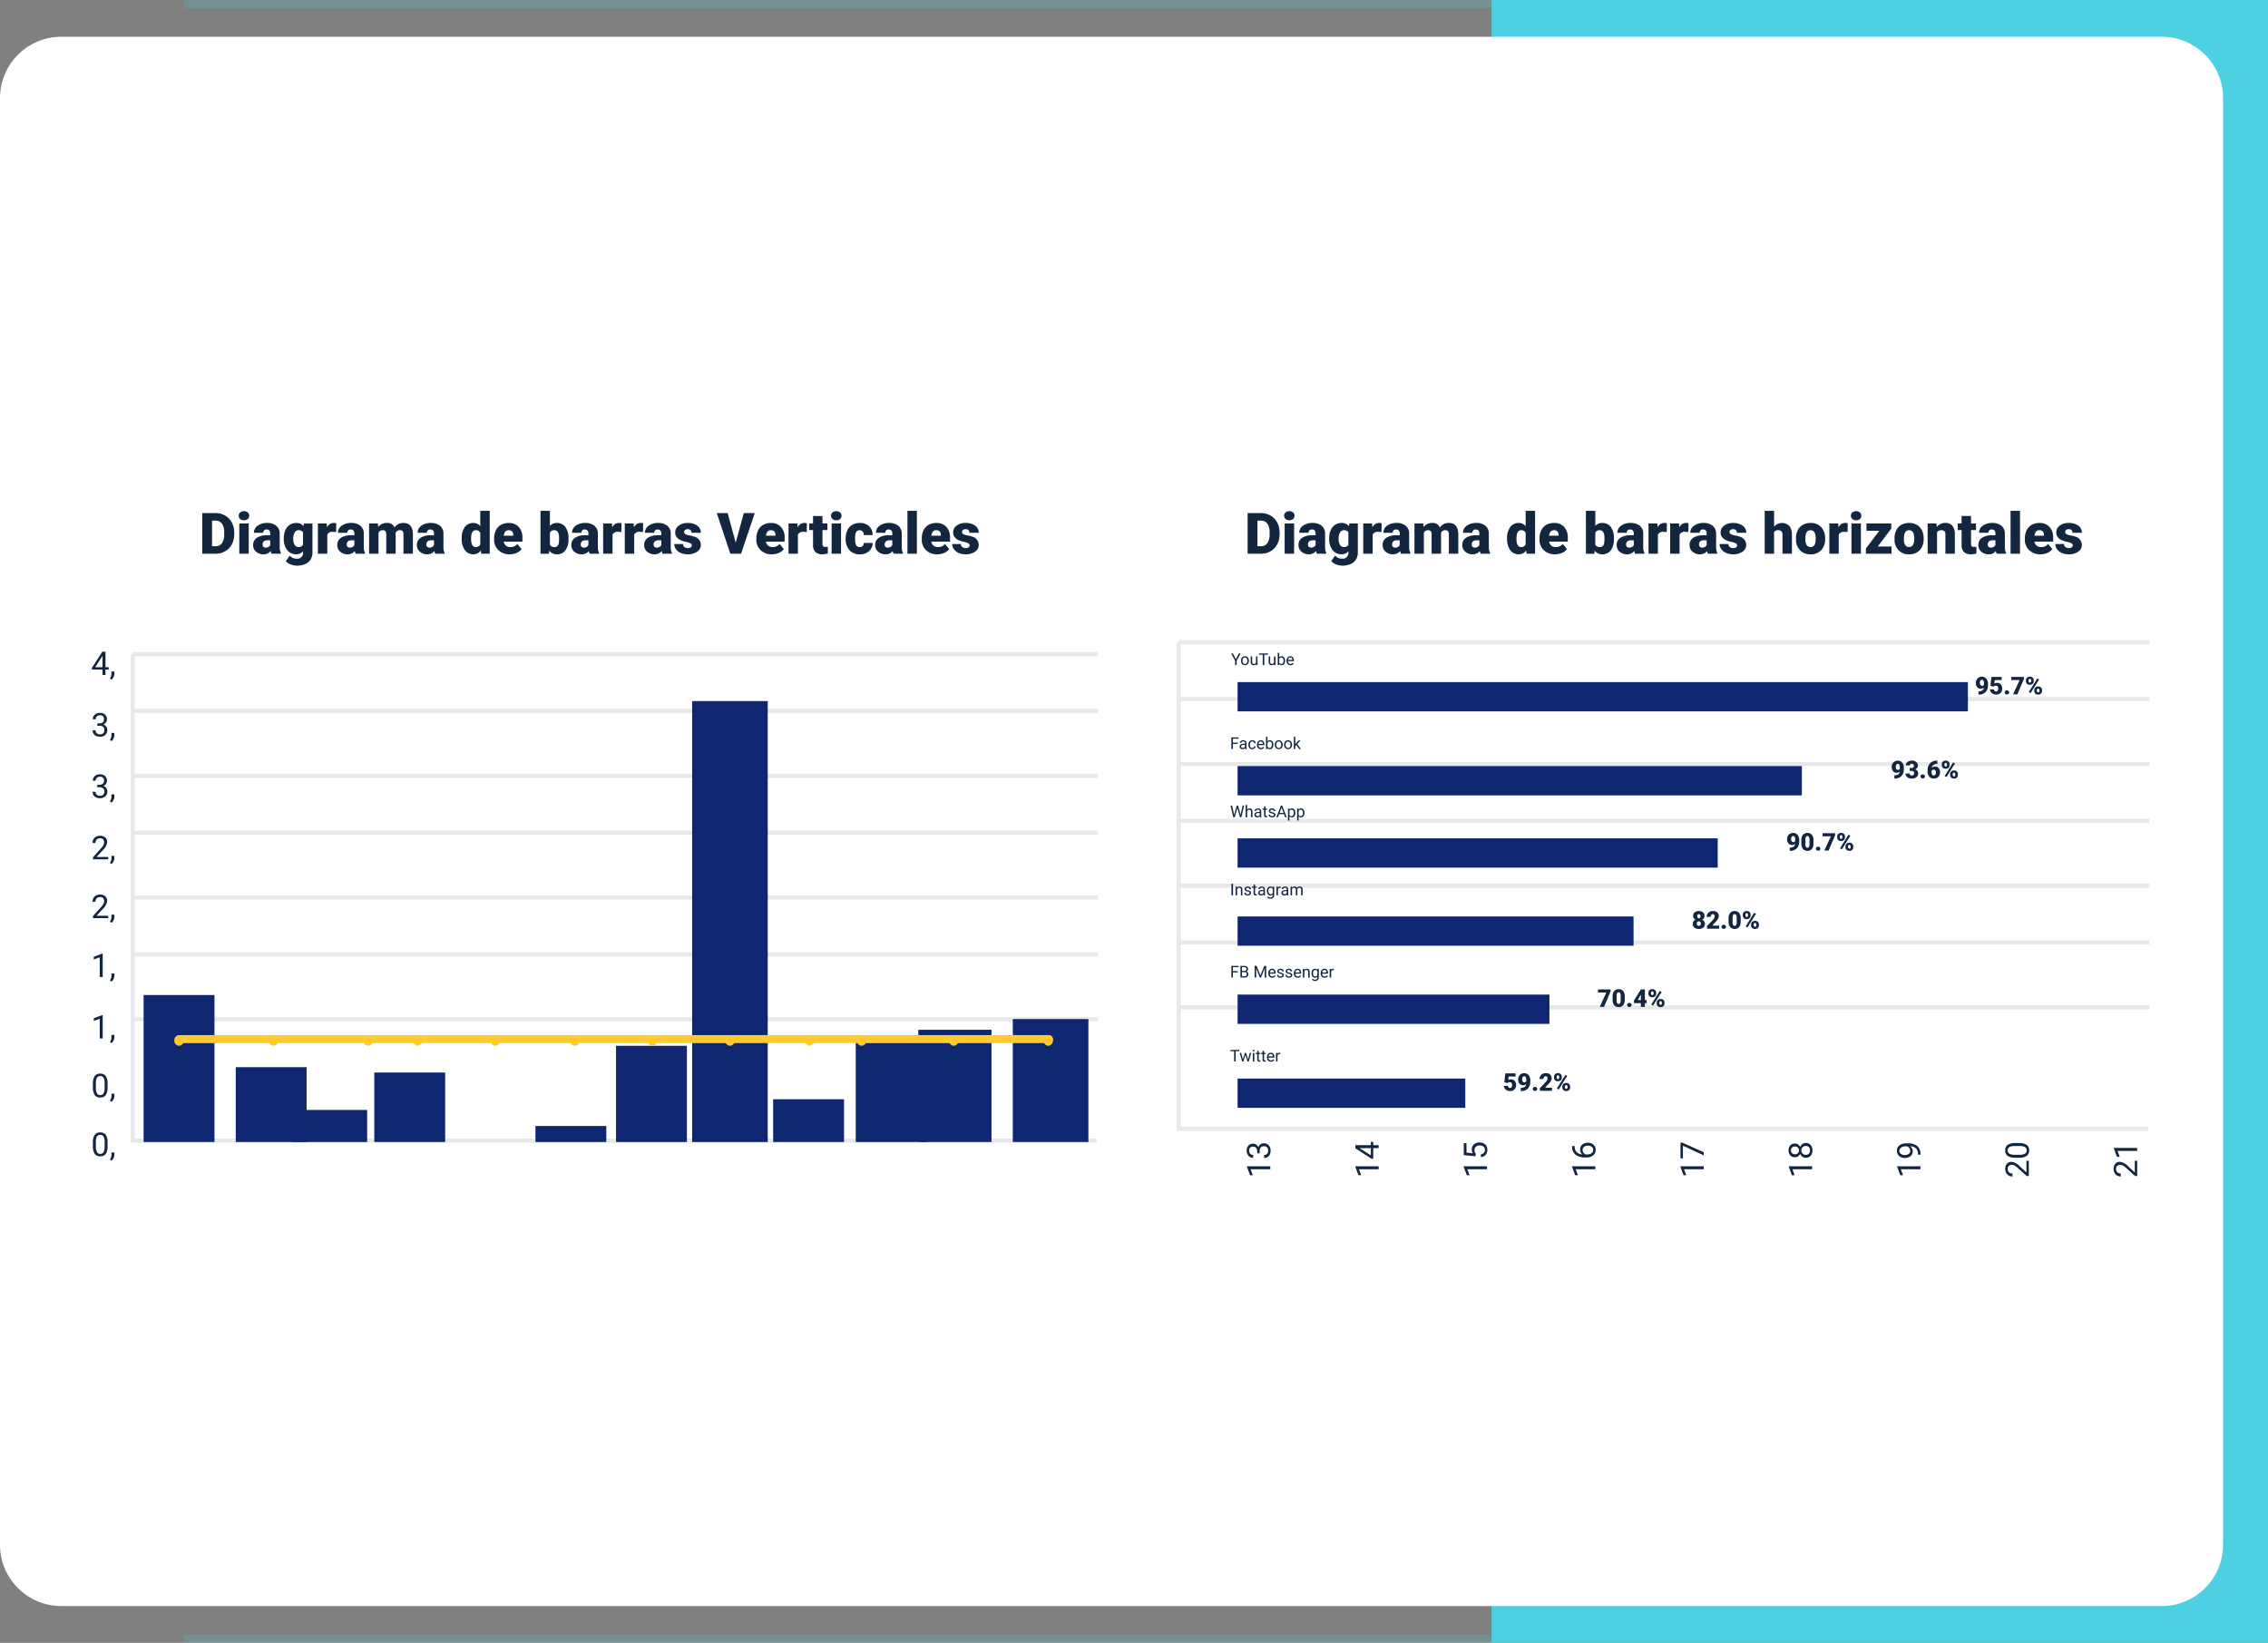 <svg xmlns="http://www.w3.org/2000/svg" width="555" height="402" viewBox="0 0 555 402">
  <rect x="0" y="0" width="555" height="402" fill="#808080" stroke="none"/>
  <g id="Grupo_225034" data-name="Grupo 225034" transform="translate(5123 7290)">
    <path id="Trazado_231161" data-name="Trazado 231161" d="M0,0H510V2H0Z" transform="translate(-5078 -7290)" fill="#4dd0e1" opacity="0.2"/>
    <path id="Trazado_231162" data-name="Trazado 231162" d="M0,0H510V2H0Z" transform="translate(-5078 -6890)" fill="#4dd0e1" opacity="0.2"/>
    <path id="Trazado_231163" data-name="Trazado 231163" d="M0,0H190V402H0Z" transform="translate(-4758 -7290)" fill="#4dd0e1"/>
    <path id="metaverso-nft-ob-01-1" d="M15,0H529a15,15,0,0,1,15,15V369a15,15,0,0,1-15,15H15A15,15,0,0,1,0,369V15A15,15,0,0,1,15,0Z" transform="translate(-5123 -7281)" fill="#fff"/>
    <path id="Trazado_194449" data-name="Trazado 194449" d="M5690.4-10318.569v119.062h237.259" transform="translate(-10524.972 3185.733)" fill="none" stroke="#e8e8e8" stroke-width="1"/>
    <path id="Trazado_194450" data-name="Trazado 194450" d="M5690.4-10297.3h237.569" transform="translate(-10524.972 3178.372)" fill="none" stroke="#e8e8e8" stroke-width="1"/>
    <path id="Trazado_194451" data-name="Trazado 194451" d="M5690.4-10297.3h237.569" transform="translate(-10524.972 3164.464)" fill="none" stroke="#e8e8e8" stroke-width="1"/>
    <path id="Trazado_194452" data-name="Trazado 194452" d="M5690.4-10297.3h237.569" transform="translate(-10524.972 3194.242)" fill="none" stroke="#e8e8e8" stroke-width="1"/>
    <path id="Trazado_194453" data-name="Trazado 194453" d="M5690.4-10297.3h237.569" transform="translate(-10524.972 3208.151)" fill="none" stroke="#e8e8e8" stroke-width="1"/>
    <path id="Trazado_194454" data-name="Trazado 194454" d="M5690.4-10297.3h237.569" transform="translate(-10524.972 3224.021)" fill="none" stroke="#e8e8e8" stroke-width="1"/>
    <path id="Trazado_194455" data-name="Trazado 194455" d="M5690.4-10297.3h237.569" transform="translate(-10524.972 3237.929)" fill="none" stroke="#e8e8e8" stroke-width="1"/>
    <path id="Trazado_194456" data-name="Trazado 194456" d="M5690.4-10297.3h237.569" transform="translate(-10524.972 3253.799)" fill="none" stroke="#e8e8e8" stroke-width="1"/>
    <path id="Trazado_231164" data-name="Trazado 231164" d="M4.241,8H3.514V3.184l-1.457.535V3.063l2.07-.777h.113ZM7.409,4.8h.543a1.193,1.193,0,0,0,.8-.27.9.9,0,0,0,.293-.707.882.882,0,0,0-1-1,1.036,1.036,0,0,0-.748.268.936.936,0,0,0-.279.709H6.3A1.451,1.451,0,0,1,6.8,2.682a1.8,1.8,0,0,1,1.256-.447,1.779,1.779,0,0,1,1.262.426,1.538,1.538,0,0,1,.457,1.184,1.248,1.248,0,0,1-.24.719,1.451,1.451,0,0,1-.654.52,1.4,1.4,0,0,1,.725.492,1.367,1.367,0,0,1,.256.84,1.551,1.551,0,0,1-.5,1.215,1.872,1.872,0,0,1-1.3.449,1.922,1.922,0,0,1-1.3-.434,1.438,1.438,0,0,1-.5-1.145h.727a.93.93,0,0,0,.293.719,1.114,1.114,0,0,0,.785.27,1.093,1.093,0,0,0,.8-.273,1.054,1.054,0,0,0,.277-.785.956.956,0,0,0-.3-.762,1.328,1.328,0,0,0-.879-.273H7.409Z" transform="translate(-4820.152 -7000.369) rotate(-90)" fill="#12263f"/>
    <path id="Trazado_231165" data-name="Trazado 231165" d="M4.241,8H3.514V3.184l-1.457.535V3.063l2.07-.777h.113ZM9.409,6.09H10.2v.59H9.409V8H8.682V6.68H6.092V6.254L8.639,2.313h.77Zm-2.5,0h1.77V3.3L8.6,3.457Z" transform="translate(-4793.634 -7000.369) rotate(-90)" fill="#12263f"/>
    <path id="Trazado_231166" data-name="Trazado 231166" d="M4.241,8H3.514V3.184l-1.457.535V3.063l2.07-.777h.113ZM6.69,5.148l.289-2.836H9.893V2.98h-2.3L7.421,4.531a1.835,1.835,0,0,1,.949-.246A1.569,1.569,0,0,1,9.6,4.8a2.013,2.013,0,0,1,.457,1.389,1.943,1.943,0,0,1-.475,1.385,1.73,1.73,0,0,1-1.326.506A1.8,1.8,0,0,1,7.03,7.66,1.668,1.668,0,0,1,6.487,6.5h.684a1.148,1.148,0,0,0,.348.736,1.081,1.081,0,0,0,.742.248.975.975,0,0,0,.791-.344A1.437,1.437,0,0,0,9.339,6.2a1.319,1.319,0,0,0-.311-.916A1.056,1.056,0,0,0,8.2,4.934a1.191,1.191,0,0,0-.742.207L7.268,5.3Z" transform="translate(-4767.116 -7000.369) rotate(-90)" fill="#12263f"/>
    <path id="Trazado_231167" data-name="Trazado 231167" d="M4.241,8H3.514V3.184l-1.457.535V3.063l2.07-.777h.113ZM9.194,2.309v.613H9.061a1.9,1.9,0,0,0-1.344.5,2.081,2.081,0,0,0-.578,1.363A1.543,1.543,0,0,1,8.366,4.27a1.475,1.475,0,0,1,1.186.523,2.019,2.019,0,0,1,.443,1.352,2.013,2.013,0,0,1-.479,1.406,1.648,1.648,0,0,1-1.283.527,1.623,1.623,0,0,1-1.324-.627A2.485,2.485,0,0,1,6.4,5.836V5.559a3.744,3.744,0,0,1,.67-2.4,2.46,2.46,0,0,1,1.994-.85ZM8.245,4.871a1.215,1.215,0,0,0-1.117.781v.266a1.866,1.866,0,0,0,.316,1.133.948.948,0,0,0,.789.43A.919.919,0,0,0,9,7.121,1.491,1.491,0,0,0,9.28,6.18,1.492,1.492,0,0,0,9,5.232.908.908,0,0,0,8.245,4.871Z" transform="translate(-4740.599 -7000.369) rotate(-90)" fill="#12263f"/>
    <path id="Trazado_231168" data-name="Trazado 231168" d="M4.241,8H3.514V3.184l-1.457.535V3.063l2.07-.777h.113ZM10.03,2.719,7.674,8H6.917L9.264,2.906H6.186V2.313H10.03Z" transform="translate(-4714.081 -7000.369) rotate(-90)" fill="#12263f"/>
    <path id="Trazado_231169" data-name="Trazado 231169" d="M4.241,8H3.514V3.184l-1.457.535V3.063l2.07-.777h.113ZM9.807,3.8a1.321,1.321,0,0,1-.225.758,1.528,1.528,0,0,1-.607.52,1.63,1.63,0,0,1,.705.559,1.406,1.406,0,0,1,.26.832,1.486,1.486,0,0,1-.5,1.176,1.913,1.913,0,0,1-1.311.438,1.9,1.9,0,0,1-1.314-.439,1.493,1.493,0,0,1-.494-1.174,1.448,1.448,0,0,1,.252-.832,1.568,1.568,0,0,1,.7-.562,1.491,1.491,0,0,1-.6-.52A1.34,1.34,0,0,1,6.456,3.8a1.47,1.47,0,0,1,.461-1.141,1.729,1.729,0,0,1,1.215-.422,1.731,1.731,0,0,1,1.213.422A1.467,1.467,0,0,1,9.807,3.8Zm-.59,2.652a1.048,1.048,0,0,0-.3-.777,1.074,1.074,0,0,0-.791-.3A1.017,1.017,0,0,0,7.046,6.449a1.01,1.01,0,0,0,.287.762,1.1,1.1,0,0,0,.8.277,1.1,1.1,0,0,0,.8-.279A1.007,1.007,0,0,0,9.217,6.449ZM8.132,2.828a.932.932,0,0,0-.689.264.969.969,0,0,0-.264.717.964.964,0,0,0,.26.7.922.922,0,0,0,.693.268.922.922,0,0,0,.693-.268.964.964,0,0,0,.26-.7.964.964,0,0,0-.27-.707A.919.919,0,0,0,8.132,2.828Z" transform="translate(-4687.563 -7000.369) rotate(-90)" fill="#12263f"/>
    <path id="Trazado_231170" data-name="Trazado 231170" d="M4.241,8H3.514V3.184l-1.457.535V3.063l2.07-.777h.113ZM9.128,5.5a1.768,1.768,0,0,1-.541.434A1.468,1.468,0,0,1,7.9,6.1a1.515,1.515,0,0,1-.857-.242,1.574,1.574,0,0,1-.564-.682,2.324,2.324,0,0,1-.2-.971,2.368,2.368,0,0,1,.217-1.027,1.593,1.593,0,0,1,.615-.7,1.754,1.754,0,0,1,.93-.242,1.588,1.588,0,0,1,1.33.631,2.752,2.752,0,0,1,.486,1.721V4.8A3.677,3.677,0,0,1,9.2,7.221,2.521,2.521,0,0,1,7.217,8H7.077V7.391h.152A1.99,1.99,0,0,0,8.6,6.925,2,2,0,0,0,9.128,5.5Zm-1.113,0a1.116,1.116,0,0,0,.67-.223,1.313,1.313,0,0,0,.447-.551V4.438a1.989,1.989,0,0,0-.309-1.156A.943.943,0,0,0,7.276,3.2a1.507,1.507,0,0,0-.289.963,1.568,1.568,0,0,0,.279.959A.884.884,0,0,0,8.014,5.5Z" transform="translate(-4661.045 -7000.369) rotate(-90)" fill="#12263f"/>
    <path id="Trazado_231171" data-name="Trazado 231171" d="M5.592,8H1.866V7.48L3.835,5.293a4.677,4.677,0,0,0,.6-.807A1.346,1.346,0,0,0,4.6,3.844a1.02,1.02,0,0,0-.27-.73.942.942,0,0,0-.719-.285,1.116,1.116,0,0,0-.838.307,1.171,1.171,0,0,0-.3.854H1.757a1.677,1.677,0,0,1,.506-1.27,1.875,1.875,0,0,1,1.354-.484A1.8,1.8,0,0,1,4.87,2.65a1.419,1.419,0,0,1,.461,1.107,3.253,3.253,0,0,1-1.07,2L2.737,7.41H5.592ZM9.924,5.574a3.305,3.305,0,0,1-.434,1.887,1.542,1.542,0,0,1-1.355.617,1.553,1.553,0,0,1-1.348-.6,3.137,3.137,0,0,1-.453-1.8V4.707a3.232,3.232,0,0,1,.434-1.863,1.554,1.554,0,0,1,1.359-.609,1.568,1.568,0,0,1,1.352.588,3.119,3.119,0,0,1,.445,1.814ZM9.2,4.586a2.648,2.648,0,0,0-.258-1.338.887.887,0,0,0-.816-.42.876.876,0,0,0-.809.418,2.585,2.585,0,0,0-.262,1.285V5.688a2.69,2.69,0,0,0,.268,1.361.886.886,0,0,0,.811.439.874.874,0,0,0,.795-.414A2.593,2.593,0,0,0,9.2,5.77Z" transform="translate(-4634.528 -7000.369) rotate(-90)" fill="#12263f"/>
    <path id="Trazado_231172" data-name="Trazado 231172" d="M5.592,8H1.866V7.48L3.835,5.293a4.677,4.677,0,0,0,.6-.807A1.346,1.346,0,0,0,4.6,3.844a1.02,1.02,0,0,0-.27-.73.942.942,0,0,0-.719-.285,1.116,1.116,0,0,0-.838.307,1.171,1.171,0,0,0-.3.854H1.757a1.677,1.677,0,0,1,.506-1.27,1.875,1.875,0,0,1,1.354-.484A1.8,1.8,0,0,1,4.87,2.65a1.419,1.419,0,0,1,.461,1.107,3.253,3.253,0,0,1-1.07,2L2.737,7.41H5.592ZM8.733,8H8.007V3.184l-1.457.535V3.063l2.07-.777h.113Z" transform="translate(-4608.01 -7000.369) rotate(-90)" fill="#12263f"/>
    <path id="Trazado_231173" data-name="Trazado 231173" d="M-6.568-1.416l.742-1.428H-5.4l-.98,1.783V0h-.375V-1.061l-.98-1.783h.43Zm1.256.34a1.248,1.248,0,0,1,.122-.559.911.911,0,0,1,.34-.383.925.925,0,0,1,.5-.135.891.891,0,0,1,.7.3,1.15,1.15,0,0,1,.267.795v.025a1.259,1.259,0,0,1-.118.554A.9.9,0,0,1-3.845-.1a.936.936,0,0,1-.5.137.889.889,0,0,1-.7-.3,1.144,1.144,0,0,1-.267-.791Zm.363.043a.9.9,0,0,0,.163.564.522.522,0,0,0,.437.213.519.519,0,0,0,.438-.216.989.989,0,0,0,.162-.6.9.9,0,0,0-.165-.563.525.525,0,0,0-.438-.216.519.519,0,0,0-.432.213A.981.981,0,0,0-4.949-1.033Zm3.318.824A.767.767,0,0,1-2.25.039a.657.657,0,0,1-.515-.2.85.85,0,0,1-.179-.581V-2.113h.361V-.748q0,.48.391.48a.541.541,0,0,0,.551-.309V-2.113h.361V0h-.344ZM1.291-2.537H.377V0H0V-2.537H-.908v-.307h2.2ZM2.775-.209a.767.767,0,0,1-.619.248.657.657,0,0,1-.515-.2.85.85,0,0,1-.179-.581V-2.113h.361V-.748q0,.48.391.48a.541.541,0,0,0,.551-.309V-2.113h.361V0H2.783Zm2.689-.824a1.257,1.257,0,0,1-.223.778.711.711,0,0,1-.6.294.737.737,0,0,1-.619-.283L4.008,0H3.676V-3h.361v1.119a.733.733,0,0,1,.6-.271.716.716,0,0,1,.6.291,1.294,1.294,0,0,1,.22.8ZM5.1-1.074a.976.976,0,0,0-.143-.57.472.472,0,0,0-.41-.2.53.53,0,0,0-.514.332V-.6a.545.545,0,0,0,.518.332.469.469,0,0,0,.4-.2A1.038,1.038,0,0,0,5.1-1.074ZM6.8.039a.923.923,0,0,1-.7-.282A1.047,1.047,0,0,1,5.828-1v-.066a1.268,1.268,0,0,1,.12-.562.937.937,0,0,1,.336-.387.845.845,0,0,1,.468-.14.791.791,0,0,1,.641.271,1.175,1.175,0,0,1,.229.777v.15H6.189a.751.751,0,0,0,.183.5.574.574,0,0,0,.444.192.629.629,0,0,0,.324-.078.815.815,0,0,0,.232-.207l.221.172A.887.887,0,0,1,6.8.039ZM6.752-1.855a.482.482,0,0,0-.367.159A.774.774,0,0,0,6.2-1.25H7.26v-.027A.688.688,0,0,0,7.111-1.7.454.454,0,0,0,6.752-1.855Z" transform="translate(-4814 -7127.264)" fill="#12263f"/>
    <path id="Trazado_231174" data-name="Trazado 231174" d="M0,0H178.713V7.169H0Z" transform="translate(-4820.152 -7123.095)" fill="#0f2771"/>
    <path id="Trazado_231175" data-name="Trazado 231175" d="M-6.139-1.649a1.043,1.043,0,0,1-.715.287,1.154,1.154,0,0,1-.92-.393A1.547,1.547,0,0,1-8.114-2.8a1.574,1.574,0,0,1,.19-.762,1.429,1.429,0,0,1,.535-.557,1.458,1.458,0,0,1,.76-.205,1.415,1.415,0,0,1,.763.212,1.43,1.43,0,0,1,.532.6,2.063,2.063,0,0,1,.2.9v.378a2.564,2.564,0,0,1-.277,1.225,1.911,1.911,0,0,1-.79.8A2.467,2.467,0,0,1-7.4.059H-7.46V-.732l.188,0Q-6.253-.785-6.139-1.649Zm-.448-.425a.481.481,0,0,0,.463-.278v-.41a1.066,1.066,0,0,0-.138-.606.432.432,0,0,0-.372-.2.408.408,0,0,0-.349.223.989.989,0,0,0-.141.539.887.887,0,0,0,.144.532A.459.459,0,0,0-6.587-2.074Zm2.036-.009.261-2.182H-1.8V-3.5h-1.69l-.1.847a1.164,1.164,0,0,1,.277-.109,1.263,1.263,0,0,1,.335-.047A1.251,1.251,0,0,1-2-2.43a1.516,1.516,0,0,1,.341,1.056,1.514,1.514,0,0,1-.183.743,1.259,1.259,0,0,1-.514.511,1.623,1.623,0,0,1-.782.179,1.747,1.747,0,0,1-.753-.165,1.351,1.351,0,0,1-.551-.454,1.1,1.1,0,0,1-.2-.651h.99a.56.56,0,0,0,.149.371A.474.474,0,0,0-3.139-.7q.5,0,.5-.737,0-.681-.609-.681a.608.608,0,0,0-.516.222ZM-.508-.958a.562.562,0,0,1,.39.139.457.457,0,0,1,.155.356.457.457,0,0,1-.155.356.562.562,0,0,1-.39.139A.557.557,0,0,1-.9-.108a.46.46,0,0,1-.154-.354A.46.46,0,0,1-.9-.817.557.557,0,0,1-.508-.958Zm4.151-2.78L2.049,0H1.006L2.6-3.5H.57v-.762H3.643Zm.513.293a.837.837,0,0,1,.258-.639A.967.967,0,0,1,5.1-4.327a.968.968,0,0,1,.694.242.859.859,0,0,1,.255.655v.211a.833.833,0,0,1-.255.636.963.963,0,0,1-.688.24.989.989,0,0,1-.693-.239.841.841,0,0,1-.262-.655Zm.636.225a.354.354,0,0,0,.085.246.3.3,0,0,0,.234.095q.308,0,.308-.39v-.175a.373.373,0,0,0-.082-.249.286.286,0,0,0-.231-.1.292.292,0,0,0-.229.095.371.371,0,0,0-.085.258ZM6.183-1.046a.829.829,0,0,1,.259-.639.975.975,0,0,1,.69-.24.985.985,0,0,1,.694.237.855.855,0,0,1,.258.662V-.82a.836.836,0,0,1-.255.639.967.967,0,0,1-.691.24A.989.989,0,0,1,6.445-.18a.841.841,0,0,1-.262-.655Zm.633.225a.346.346,0,0,0,.094.24.3.3,0,0,0,.229.1.269.269,0,0,0,.308-.268l0-.3a.358.358,0,0,0-.085-.249.3.3,0,0,0-.231-.095.3.3,0,0,0-.226.089.354.354,0,0,0-.091.24ZM5.3-.319l-.46-.231L6.921-3.885l.46.231Z" transform="translate(-4631.382 -7120.095)" fill="#12263f"/>
    <path id="Trazado_231176" data-name="Trazado 231176" d="M1.9-1.256H.705V0H.33V-2.844H2.092v.307H.705v.975H1.9ZM3.723,0a.759.759,0,0,1-.051-.223.806.806,0,0,1-.6.262.746.746,0,0,1-.513-.177.572.572,0,0,1-.2-.448A.6.6,0,0,1,2.608-1.1a1.183,1.183,0,0,1,.706-.183h.352v-.166a.406.406,0,0,0-.113-.3.455.455,0,0,0-.334-.112.527.527,0,0,0-.324.1.288.288,0,0,0-.131.236H2.4a.5.5,0,0,1,.112-.306.766.766,0,0,1,.3-.233,1.025,1.025,0,0,1,.423-.086.835.835,0,0,1,.572.183.659.659,0,0,1,.215.5v.973A1.189,1.189,0,0,0,4.1-.031V0Zm-.6-.275a.635.635,0,0,0,.322-.088.532.532,0,0,0,.221-.229v-.434H3.383q-.664,0-.664.389a.329.329,0,0,0,.113.266A.435.435,0,0,0,3.123-.275Zm2.318.02a.52.52,0,0,0,.338-.117.412.412,0,0,0,.16-.293h.342a.655.655,0,0,1-.125.346.823.823,0,0,1-.308.262.888.888,0,0,1-.407.1.871.871,0,0,1-.687-.288A1.147,1.147,0,0,1,4.5-1.037V-1.1a1.272,1.272,0,0,1,.113-.549.863.863,0,0,1,.325-.373.924.924,0,0,1,.5-.133.848.848,0,0,1,.591.213.761.761,0,0,1,.251.553H5.939a.5.5,0,0,0-.155-.337.483.483,0,0,0-.345-.132.506.506,0,0,0-.427.2.931.931,0,0,0-.151.573v.068a.912.912,0,0,0,.15.563A.508.508,0,0,0,5.441-.256ZM7.564.039a.923.923,0,0,1-.7-.282A1.047,1.047,0,0,1,6.6-1v-.066a1.268,1.268,0,0,1,.12-.562.937.937,0,0,1,.336-.387.845.845,0,0,1,.468-.14.791.791,0,0,1,.641.271,1.175,1.175,0,0,1,.229.777v.15H6.957a.751.751,0,0,0,.183.5.574.574,0,0,0,.444.192.629.629,0,0,0,.324-.078.815.815,0,0,0,.232-.207l.221.172A.887.887,0,0,1,7.564.039ZM7.52-1.855a.482.482,0,0,0-.367.159.774.774,0,0,0-.184.446H8.027v-.027A.688.688,0,0,0,7.879-1.7.454.454,0,0,0,7.52-1.855Zm3.076.822a1.257,1.257,0,0,1-.223.778.711.711,0,0,1-.6.294.737.737,0,0,1-.619-.283L9.139,0H8.807V-3h.361v1.119a.733.733,0,0,1,.6-.271.716.716,0,0,1,.6.291,1.294,1.294,0,0,1,.22.8Zm-.361-.041a.976.976,0,0,0-.143-.57.472.472,0,0,0-.41-.2.53.53,0,0,0-.514.332V-.6a.545.545,0,0,0,.518.332.469.469,0,0,0,.4-.2A1.038,1.038,0,0,0,10.234-1.074Zm.721,0a1.248,1.248,0,0,1,.122-.559.911.911,0,0,1,.34-.383.925.925,0,0,1,.5-.135.891.891,0,0,1,.7.3,1.15,1.15,0,0,1,.267.795v.025a1.259,1.259,0,0,1-.118.554.9.9,0,0,1-.338.382.936.936,0,0,1-.5.137.889.889,0,0,1-.7-.3,1.144,1.144,0,0,1-.267-.791Zm.363.043a.9.9,0,0,0,.163.564.522.522,0,0,0,.437.213.519.519,0,0,0,.438-.216.989.989,0,0,0,.162-.6.9.9,0,0,0-.165-.563.525.525,0,0,0-.438-.216.519.519,0,0,0-.432.213A.981.981,0,0,0,11.318-1.033Zm1.918-.043a1.248,1.248,0,0,1,.122-.559.911.911,0,0,1,.34-.383.925.925,0,0,1,.5-.135.891.891,0,0,1,.7.3,1.15,1.15,0,0,1,.267.795v.025a1.259,1.259,0,0,1-.118.554A.9.9,0,0,1,14.7-.1a.936.936,0,0,1-.5.137.889.889,0,0,1-.7-.3,1.144,1.144,0,0,1-.267-.791Zm.363.043a.9.9,0,0,0,.163.564.522.522,0,0,0,.437.213.519.519,0,0,0,.438-.216.989.989,0,0,0,.162-.6.9.9,0,0,0-.165-.563.525.525,0,0,0-.438-.216.519.519,0,0,0-.432.213A.981.981,0,0,0,13.6-1.033Zm2.6.055-.227.236V0h-.361V-3h.361v1.814l.193-.232.658-.7h.439l-.822.883L17.363,0h-.424Z" transform="translate(-4822 -7106.712)" fill="#12263f"/>
    <path id="Trazado_231177" data-name="Trazado 231177" d="M0,0H138.085V7.169H0Z" transform="translate(-4820.152 -7102.544)" fill="#0f2771"/>
    <path id="Trazado_231178" data-name="Trazado 231178" d="M-6.139-1.649a1.043,1.043,0,0,1-.715.287,1.154,1.154,0,0,1-.92-.393A1.547,1.547,0,0,1-8.114-2.8a1.574,1.574,0,0,1,.19-.762,1.429,1.429,0,0,1,.535-.557,1.458,1.458,0,0,1,.76-.205,1.415,1.415,0,0,1,.763.212,1.43,1.43,0,0,1,.532.6,2.063,2.063,0,0,1,.2.9v.378a2.564,2.564,0,0,1-.277,1.225,1.911,1.911,0,0,1-.79.8A2.467,2.467,0,0,1-7.4.059H-7.46V-.732l.188,0Q-6.253-.785-6.139-1.649Zm-.448-.425a.481.481,0,0,0,.463-.278v-.41a1.066,1.066,0,0,0-.138-.606.432.432,0,0,0-.372-.2.408.408,0,0,0-.349.223.989.989,0,0,0-.141.539.887.887,0,0,0,.144.532A.459.459,0,0,0-6.587-2.074Zm2.88-.472h.466a.484.484,0,0,0,.554-.542.469.469,0,0,0-.132-.344.5.5,0,0,0-.372-.133.535.535,0,0,0-.341.114.349.349,0,0,0-.145.284h-.987a1.011,1.011,0,0,1,.188-.6,1.238,1.238,0,0,1,.52-.412,1.778,1.778,0,0,1,.731-.148A1.747,1.747,0,0,1-2.108-4a1.081,1.081,0,0,1,.407.894.9.9,0,0,1-.168.52,1.2,1.2,0,0,1-.491.4,1.147,1.147,0,0,1,.533.374.984.984,0,0,1,.193.62,1.1,1.1,0,0,1-.439.914A1.824,1.824,0,0,1-3.227.059,1.892,1.892,0,0,1-4-.1a1.219,1.219,0,0,1-.543-.442,1.15,1.15,0,0,1-.185-.643h.993a.445.445,0,0,0,.158.34.559.559,0,0,0,.39.144.585.585,0,0,0,.416-.145.485.485,0,0,0,.155-.371.567.567,0,0,0-.161-.457.674.674,0,0,0-.445-.135h-.48Zm3.2,1.588a.562.562,0,0,1,.39.139.457.457,0,0,1,.155.356.457.457,0,0,1-.155.356.562.562,0,0,1-.39.139A.557.557,0,0,1-.9-.108a.46.46,0,0,1-.154-.354A.46.46,0,0,1-.9-.817.557.557,0,0,1-.508-.958ZM3.063-4.327v.776H3.019a1.482,1.482,0,0,0-.91.265,1.119,1.119,0,0,0-.438.737,1.155,1.155,0,0,1,.844-.328,1.077,1.077,0,0,1,.882.4,1.631,1.631,0,0,1,.328,1.061,1.493,1.493,0,0,1-.192.747A1.369,1.369,0,0,1,3-.133a1.541,1.541,0,0,1-.763.192,1.592,1.592,0,0,1-.812-.207,1.42,1.42,0,0,1-.557-.59,1.944,1.944,0,0,1-.205-.885v-.4A2.462,2.462,0,0,1,.943-3.2a2.05,2.05,0,0,1,.807-.825,2.308,2.308,0,0,1,1.163-.3ZM2.172-2.121a.565.565,0,0,0-.328.091.577.577,0,0,0-.2.223v.3q0,.809.56.809a.454.454,0,0,0,.376-.2.824.824,0,0,0,.151-.507.809.809,0,0,0-.154-.511A.492.492,0,0,0,2.172-2.121ZM4.156-3.445a.837.837,0,0,1,.258-.639A.967.967,0,0,1,5.1-4.327a.968.968,0,0,1,.694.242.859.859,0,0,1,.255.655v.211a.833.833,0,0,1-.255.636.963.963,0,0,1-.688.24.989.989,0,0,1-.693-.239.841.841,0,0,1-.262-.655Zm.636.225a.354.354,0,0,0,.085.246.3.3,0,0,0,.234.095q.308,0,.308-.39v-.175a.373.373,0,0,0-.082-.249.286.286,0,0,0-.231-.1.292.292,0,0,0-.229.095.371.371,0,0,0-.085.258ZM6.183-1.046a.829.829,0,0,1,.259-.639.975.975,0,0,1,.69-.24.985.985,0,0,1,.694.237.855.855,0,0,1,.258.662V-.82a.836.836,0,0,1-.255.639.967.967,0,0,1-.691.24A.989.989,0,0,1,6.445-.18a.841.841,0,0,1-.262-.655Zm.633.225a.346.346,0,0,0,.094.24.3.3,0,0,0,.229.1.269.269,0,0,0,.308-.268l0-.3a.358.358,0,0,0-.085-.249.3.3,0,0,0-.231-.095.3.3,0,0,0-.226.089.354.354,0,0,0-.091.24ZM5.3-.319l-.46-.231L6.921-3.885l.46.231Z" transform="translate(-4651.974 -7099.544)" fill="#12263f"/>
    <path id="Trazado_231179" data-name="Trazado 231179" d="M.943-.9,1-.521l.08-.338.563-1.984h.316L2.506-.859l.078.344L2.645-.9l.441-1.945h.377L2.773,0H2.432L1.846-2.072,1.8-2.289l-.045.217L1.148,0H.807L.119-2.844H.494Zm3.24-.961a.768.768,0,0,1,.625-.295q.67,0,.676.756V0H5.123V-1.4a.486.486,0,0,0-.1-.338A.419.419,0,0,0,4.7-1.846a.521.521,0,0,0-.309.094.637.637,0,0,0-.207.246V0H3.822V-3h.361ZM7.33,0a.759.759,0,0,1-.051-.223.806.806,0,0,1-.6.262.746.746,0,0,1-.513-.177.572.572,0,0,1-.2-.448A.6.6,0,0,1,6.216-1.1a1.183,1.183,0,0,1,.706-.183h.352v-.166a.406.406,0,0,0-.113-.3.455.455,0,0,0-.334-.112.527.527,0,0,0-.324.1.288.288,0,0,0-.131.236H6.008a.5.5,0,0,1,.112-.306.766.766,0,0,1,.3-.233,1.025,1.025,0,0,1,.423-.086.835.835,0,0,1,.572.183.659.659,0,0,1,.215.5v.973a1.189,1.189,0,0,0,.074.463V0Zm-.6-.275a.635.635,0,0,0,.322-.088.532.532,0,0,0,.221-.229v-.434H6.99q-.664,0-.664.389a.329.329,0,0,0,.113.266A.435.435,0,0,0,6.73-.275Zm1.961-2.35v.512h.395v.279H8.691V-.522a.293.293,0,0,0,.053.191.222.222,0,0,0,.18.064A.875.875,0,0,0,9.1-.291V0a1.054,1.054,0,0,1-.277.039.45.45,0,0,1-.365-.146A.629.629,0,0,1,8.33-.523V-1.834H7.945v-.279H8.33v-.512ZM10.738-.561a.266.266,0,0,0-.11-.228,1.062,1.062,0,0,0-.385-.14,1.819,1.819,0,0,1-.436-.141.62.62,0,0,1-.238-.2.467.467,0,0,1-.077-.27.548.548,0,0,1,.22-.439.858.858,0,0,1,.562-.18.883.883,0,0,1,.583.186.589.589,0,0,1,.224.475h-.363a.326.326,0,0,0-.126-.256.472.472,0,0,0-.317-.107.494.494,0,0,0-.309.086.271.271,0,0,0-.111.225.219.219,0,0,0,.1.2,1.274,1.274,0,0,0,.374.127,1.949,1.949,0,0,1,.438.145.64.64,0,0,1,.249.2.5.5,0,0,1,.081.288.541.541,0,0,1-.227.454.95.95,0,0,1-.588.171,1.064,1.064,0,0,1-.449-.09A.731.731,0,0,1,9.53-.3.6.6,0,0,1,9.42-.65h.361a.374.374,0,0,0,.146.288.564.564,0,0,0,.358.106.583.583,0,0,0,.329-.083A.255.255,0,0,0,10.738-.561ZM13.2-.744H12.006L11.738,0h-.387l1.086-2.844h.328L13.854,0h-.385Zm-1.078-.307h.967L12.6-2.381Zm3.846.018a1.265,1.265,0,0,1-.221.777.707.707,0,0,1-.6.295.775.775,0,0,1-.605-.244V.813H14.18V-2.113h.33l.018.234a.744.744,0,0,1,.613-.273.721.721,0,0,1,.6.287,1.279,1.279,0,0,1,.222.8ZM15.6-1.074a.934.934,0,0,0-.152-.564.491.491,0,0,0-.418-.207.531.531,0,0,0-.492.291v1.01a.532.532,0,0,0,.5.289.488.488,0,0,0,.413-.206A1.019,1.019,0,0,0,15.6-1.074Zm2.605.041a1.265,1.265,0,0,1-.221.777.707.707,0,0,1-.6.295.775.775,0,0,1-.605-.244V.813h-.361V-2.113h.33l.018.234a.744.744,0,0,1,.613-.273.721.721,0,0,1,.6.287,1.279,1.279,0,0,1,.222.8Zm-.361-.041a.934.934,0,0,0-.152-.564.491.491,0,0,0-.418-.207.531.531,0,0,0-.492.291v1.01a.532.532,0,0,0,.5.289.488.488,0,0,0,.413-.206A1.019,1.019,0,0,0,17.848-1.074Z" transform="translate(-4822 -7090.029)" fill="#12263f"/>
    <path id="Trazado_231180" data-name="Trazado 231180" d="M0,0H117.494V7.169H0Z" transform="translate(-4820.152 -7084.86)" fill="#0f2771"/>
    <path id="Trazado_231181" data-name="Trazado 231181" d="M-6.139-1.649a1.043,1.043,0,0,1-.715.287,1.154,1.154,0,0,1-.92-.393A1.547,1.547,0,0,1-8.114-2.8a1.574,1.574,0,0,1,.19-.762,1.429,1.429,0,0,1,.535-.557,1.458,1.458,0,0,1,.76-.205,1.415,1.415,0,0,1,.763.212,1.43,1.43,0,0,1,.532.6,2.063,2.063,0,0,1,.2.9v.378a2.564,2.564,0,0,1-.277,1.225,1.911,1.911,0,0,1-.79.8A2.467,2.467,0,0,1-7.4.059H-7.46V-.732l.188,0Q-6.253-.785-6.139-1.649Zm-.448-.425a.481.481,0,0,0,.463-.278v-.41a1.066,1.066,0,0,0-.138-.606.432.432,0,0,0-.372-.2.408.408,0,0,0-.349.223.989.989,0,0,0-.141.539.887.887,0,0,0,.144.532A.459.459,0,0,0-6.587-2.074Zm4.939.331A2.037,2.037,0,0,1-2.036-.41,1.341,1.341,0,0,1-3.13.059a1.349,1.349,0,0,1-1.1-.472,2.034,2.034,0,0,1-.39-1.33v-.779a2.037,2.037,0,0,1,.388-1.333,1.345,1.345,0,0,1,1.1-.469,1.345,1.345,0,0,1,1.1.472,2.039,2.039,0,0,1,.39,1.333Zm-.987-.905a1.521,1.521,0,0,0-.12-.687.4.4,0,0,0-.381-.227.392.392,0,0,0-.371.211,1.433,1.433,0,0,0-.125.639v1.09a1.533,1.533,0,0,0,.12.7A.4.4,0,0,0-3.13-.7a.4.4,0,0,0,.372-.215,1.463,1.463,0,0,0,.123-.675ZM-.508-.958a.562.562,0,0,1,.39.139.457.457,0,0,1,.155.356.457.457,0,0,1-.155.356.562.562,0,0,1-.39.139A.557.557,0,0,1-.9-.108a.46.46,0,0,1-.154-.354A.46.46,0,0,1-.9-.817.557.557,0,0,1-.508-.958Zm4.151-2.78L2.049,0H1.006L2.6-3.5H.57v-.762H3.643Zm.513.293a.837.837,0,0,1,.258-.639A.967.967,0,0,1,5.1-4.327a.968.968,0,0,1,.694.242.859.859,0,0,1,.255.655v.211a.833.833,0,0,1-.255.636.963.963,0,0,1-.688.24.989.989,0,0,1-.693-.239.841.841,0,0,1-.262-.655Zm.636.225a.354.354,0,0,0,.085.246.3.3,0,0,0,.234.095q.308,0,.308-.39v-.175a.373.373,0,0,0-.082-.249.286.286,0,0,0-.231-.1.292.292,0,0,0-.229.095.371.371,0,0,0-.085.258ZM6.183-1.046a.829.829,0,0,1,.259-.639.975.975,0,0,1,.69-.24.985.985,0,0,1,.694.237.855.855,0,0,1,.258.662V-.82a.836.836,0,0,1-.255.639.967.967,0,0,1-.691.24A.989.989,0,0,1,6.445-.18a.841.841,0,0,1-.262-.655Zm.633.225a.346.346,0,0,0,.094.24.3.3,0,0,0,.229.1.269.269,0,0,0,.308-.268l0-.3a.358.358,0,0,0-.085-.249.3.3,0,0,0-.231-.095.3.3,0,0,0-.226.089.354.354,0,0,0-.091.24ZM5.3-.319l-.46-.231L6.921-3.885l.46.231Z" transform="translate(-4677.574 -7081.86)" fill="#12263f"/>
    <path id="Trazado_231182" data-name="Trazado 231182" d="M.732,0H.357V-2.844H.732ZM1.7-2.113l.012.266a.77.77,0,0,1,.633-.3q.67,0,.676.756V0H2.662V-1.4a.486.486,0,0,0-.1-.338.419.419,0,0,0-.319-.109.521.521,0,0,0-.309.094.637.637,0,0,0-.207.246V0H1.361V-2.113ZM4.8-.561a.266.266,0,0,0-.11-.228A1.062,1.062,0,0,0,4.3-.928a1.819,1.819,0,0,1-.436-.141.62.62,0,0,1-.238-.2.467.467,0,0,1-.077-.27.548.548,0,0,1,.22-.439.858.858,0,0,1,.562-.18.883.883,0,0,1,.583.186.589.589,0,0,1,.224.475H4.777a.326.326,0,0,0-.126-.256.472.472,0,0,0-.317-.107.494.494,0,0,0-.309.086.271.271,0,0,0-.111.225.219.219,0,0,0,.1.2,1.274,1.274,0,0,0,.374.127,1.949,1.949,0,0,1,.438.145.64.64,0,0,1,.249.2.5.5,0,0,1,.081.288.541.541,0,0,1-.227.454.95.95,0,0,1-.588.171A1.064,1.064,0,0,1,3.9-.051.731.731,0,0,1,3.591-.3.6.6,0,0,1,3.48-.65h.361a.374.374,0,0,0,.146.288.564.564,0,0,0,.358.106.583.583,0,0,0,.329-.083A.255.255,0,0,0,4.8-.561ZM6.121-2.625v.512h.395v.279H6.121V-.522a.293.293,0,0,0,.053.191.222.222,0,0,0,.18.064.875.875,0,0,0,.172-.023V0a1.054,1.054,0,0,1-.277.039.45.45,0,0,1-.365-.146A.629.629,0,0,1,5.76-.523V-1.834H5.375v-.279H5.76v-.512ZM8.242,0a.759.759,0,0,1-.051-.223.806.806,0,0,1-.6.262.746.746,0,0,1-.513-.177.572.572,0,0,1-.2-.448A.6.6,0,0,1,7.128-1.1a1.183,1.183,0,0,1,.706-.183h.352v-.166a.406.406,0,0,0-.113-.3.455.455,0,0,0-.334-.112.527.527,0,0,0-.324.1.288.288,0,0,0-.131.236H6.92a.5.5,0,0,1,.112-.306.766.766,0,0,1,.3-.233,1.025,1.025,0,0,1,.423-.086.835.835,0,0,1,.572.183.659.659,0,0,1,.215.5v.973a1.189,1.189,0,0,0,.074.463V0Zm-.6-.275a.635.635,0,0,0,.322-.088.532.532,0,0,0,.221-.229v-.434H7.9q-.664,0-.664.389a.329.329,0,0,0,.113.266A.435.435,0,0,0,7.643-.275Zm1.385-.8a1.242,1.242,0,0,1,.229-.786.731.731,0,0,1,.605-.292.727.727,0,0,1,.6.273l.018-.234h.33V-.051A.86.86,0,0,1,10.569.6a.9.9,0,0,1-.653.236,1.087,1.087,0,0,1-.447-.1A.77.77,0,0,1,9.135.467L9.322.25a.707.707,0,0,0,.568.287A.554.554,0,0,0,10.3.389a.567.567,0,0,0,.147-.418V-.211a.743.743,0,0,1-.592.25.722.722,0,0,1-.6-.3A1.306,1.306,0,0,1,9.027-1.074Zm.363.041a.948.948,0,0,0,.146.562.476.476,0,0,0,.41.2.529.529,0,0,0,.5-.311v-.965a.535.535,0,0,0-.5-.3.48.48,0,0,0-.412.205A1.032,1.032,0,0,0,9.391-1.033Zm2.988-.756A1.083,1.083,0,0,0,12.2-1.8a.476.476,0,0,0-.482.3V0h-.361V-2.113h.352l.006.244a.563.563,0,0,1,.5-.283.369.369,0,0,1,.16.027ZM13.938,0a.759.759,0,0,1-.051-.223.806.806,0,0,1-.6.262.746.746,0,0,1-.513-.177.572.572,0,0,1-.2-.448.6.6,0,0,1,.251-.513,1.183,1.183,0,0,1,.706-.183h.352v-.166a.406.406,0,0,0-.113-.3.455.455,0,0,0-.334-.112.527.527,0,0,0-.324.1.288.288,0,0,0-.131.236h-.363a.5.5,0,0,1,.112-.306.766.766,0,0,1,.3-.233,1.025,1.025,0,0,1,.423-.086.835.835,0,0,1,.572.183.659.659,0,0,1,.215.5v.973a1.189,1.189,0,0,0,.074.463V0Zm-.6-.275a.635.635,0,0,0,.322-.088.532.532,0,0,0,.221-.229v-.434H13.6q-.664,0-.664.389a.329.329,0,0,0,.113.266A.435.435,0,0,0,13.338-.275Zm1.811-1.838.01.234a.78.78,0,0,1,.627-.273.6.6,0,0,1,.6.34.8.8,0,0,1,.274-.246.81.81,0,0,1,.4-.094q.7,0,.707.736V0h-.361V-1.395a.485.485,0,0,0-.1-.339.456.456,0,0,0-.348-.112.479.479,0,0,0-.334.12.487.487,0,0,0-.154.323V0h-.363V-1.385a.4.4,0,0,0-.451-.461.483.483,0,0,0-.486.3V0h-.361V-2.113Z" transform="translate(-4822 -7070.913)" fill="#12263f"/>
    <path id="Trazado_231183" data-name="Trazado 231183" d="M0,0H96.9V7.169H0Z" transform="translate(-4820.152 -7065.744)" fill="#0f2771"/>
    <path id="Trazado_231184" data-name="Trazado 231184" d="M-5.208-3.126a.985.985,0,0,1-.154.548,1.12,1.12,0,0,1-.423.381,1.233,1.233,0,0,1,.483.409,1.055,1.055,0,0,1,.179.614,1.116,1.116,0,0,1-.394.9A1.636,1.636,0,0,1-6.6.059,1.666,1.666,0,0,1-7.7-.274a1.108,1.108,0,0,1-.4-.9,1.068,1.068,0,0,1,.176-.606,1.2,1.2,0,0,1,.5-.416,1.127,1.127,0,0,1-.428-.381.978.978,0,0,1-.155-.548A1.1,1.1,0,0,1-7.63-4a1.519,1.519,0,0,1,1.02-.322A1.529,1.529,0,0,1-5.585-4,1.1,1.1,0,0,1-5.208-3.126Zm-.905,1.872a.563.563,0,0,0-.136-.406A.474.474,0,0,0-6.608-1.8a.479.479,0,0,0-.36.142.559.559,0,0,0-.138.406.564.564,0,0,0,.139.4A.478.478,0,0,0-6.6-.7.459.459,0,0,0-6.248-.85.574.574,0,0,0-6.113-1.254Zm-.5-2.312a.365.365,0,0,0-.3.13.566.566,0,0,0-.1.362.6.6,0,0,0,.105.369.364.364,0,0,0,.311.141A.349.349,0,0,0-6.3-2.7a.619.619,0,0,0,.1-.369.567.567,0,0,0-.1-.36A.37.37,0,0,0-6.611-3.565ZM-1.633,0H-4.61V-.645l1.371-1.441A1.636,1.636,0,0,0-2.732-3a.638.638,0,0,0-.12-.419A.429.429,0,0,0-3.2-3.565a.434.434,0,0,0-.366.192.789.789,0,0,0-.141.479H-4.7a1.4,1.4,0,0,1,.2-.725,1.376,1.376,0,0,1,.545-.52,1.619,1.619,0,0,1,.779-.187,1.592,1.592,0,0,1,1.065.319,1.14,1.14,0,0,1,.374.917,1.332,1.332,0,0,1-.094.491,2.152,2.152,0,0,1-.292.5,7.343,7.343,0,0,1-.637.7l-.551.636h1.679ZM-.508-.958a.562.562,0,0,1,.39.139.457.457,0,0,1,.155.356.457.457,0,0,1-.155.356.562.562,0,0,1-.39.139A.557.557,0,0,1-.9-.108a.46.46,0,0,1-.154-.354A.46.46,0,0,1-.9-.817.557.557,0,0,1-.508-.958ZM3.64-1.743A2.037,2.037,0,0,1,3.252-.41,1.341,1.341,0,0,1,2.158.059a1.349,1.349,0,0,1-1.1-.472,2.034,2.034,0,0,1-.39-1.33v-.779a2.037,2.037,0,0,1,.388-1.333,1.345,1.345,0,0,1,1.1-.469,1.345,1.345,0,0,1,1.1.472A2.039,2.039,0,0,1,3.64-2.52Zm-.987-.905a1.521,1.521,0,0,0-.12-.687.4.4,0,0,0-.381-.227.392.392,0,0,0-.371.211,1.433,1.433,0,0,0-.125.639v1.09a1.533,1.533,0,0,0,.12.7A.4.4,0,0,0,2.158-.7.4.4,0,0,0,2.53-.918a1.463,1.463,0,0,0,.123-.675Zm1.5-.8a.837.837,0,0,1,.258-.639A.967.967,0,0,1,5.1-4.327a.968.968,0,0,1,.694.242.859.859,0,0,1,.255.655v.211a.833.833,0,0,1-.255.636.963.963,0,0,1-.688.24.989.989,0,0,1-.693-.239.841.841,0,0,1-.262-.655Zm.636.225a.354.354,0,0,0,.085.246.3.3,0,0,0,.234.095q.308,0,.308-.39v-.175a.373.373,0,0,0-.082-.249.286.286,0,0,0-.231-.1.292.292,0,0,0-.229.095.371.371,0,0,0-.085.258ZM6.183-1.046a.829.829,0,0,1,.259-.639.975.975,0,0,1,.69-.24.985.985,0,0,1,.694.237.855.855,0,0,1,.258.662V-.82a.836.836,0,0,1-.255.639.967.967,0,0,1-.691.24A.989.989,0,0,1,6.445-.18a.841.841,0,0,1-.262-.655Zm.633.225a.346.346,0,0,0,.094.24.3.3,0,0,0,.229.1.269.269,0,0,0,.308-.268l0-.3a.358.358,0,0,0-.085-.249.3.3,0,0,0-.231-.095.3.3,0,0,0-.226.089.354.354,0,0,0-.091.24ZM5.3-.319l-.46-.231L6.921-3.885l.46.231Z" transform="translate(-4700.671 -7062.744)" fill="#12263f"/>
    <path id="Trazado_231185" data-name="Trazado 231185" d="M1.9-1.256H.705V0H.33V-2.844H2.092v.307H.705v.975H1.9ZM2.541,0V-2.844h.93a1.079,1.079,0,0,1,.7.191.69.69,0,0,1,.233.566.578.578,0,0,1-.113.353.734.734,0,0,1-.309.237.66.66,0,0,1,.364.245.7.7,0,0,1,.134.431.761.761,0,0,1-.248.6,1.026,1.026,0,0,1-.7.219Zm.375-1.33V-.307h.619a.6.6,0,0,0,.413-.136A.477.477,0,0,0,4.1-.816q0-.514-.559-.514Zm0-.3h.566a.594.594,0,0,0,.394-.123.413.413,0,0,0,.147-.335.407.407,0,0,0-.137-.342.671.671,0,0,0-.416-.107H2.916Zm3.59-1.213.93,2.32.93-2.32h.486V0H8.477V-1.107l.035-1.2L7.578,0H7.291L6.359-2.3,6.4-1.107V0H6.021V-2.844ZM10.334.039a.923.923,0,0,1-.7-.282A1.047,1.047,0,0,1,9.365-1v-.066a1.268,1.268,0,0,1,.12-.562.937.937,0,0,1,.336-.387.845.845,0,0,1,.468-.14.791.791,0,0,1,.641.271,1.175,1.175,0,0,1,.229.777v.15H9.727a.751.751,0,0,0,.183.5.574.574,0,0,0,.444.192.629.629,0,0,0,.324-.078.815.815,0,0,0,.232-.207l.221.172A.887.887,0,0,1,10.334.039Zm-.045-1.895a.482.482,0,0,0-.367.159.774.774,0,0,0-.184.446H10.8v-.027a.688.688,0,0,0-.148-.427A.454.454,0,0,0,10.289-1.855ZM12.807-.561a.266.266,0,0,0-.11-.228,1.062,1.062,0,0,0-.385-.14,1.819,1.819,0,0,1-.436-.141.62.62,0,0,1-.238-.2.467.467,0,0,1-.077-.27.548.548,0,0,1,.22-.439.858.858,0,0,1,.562-.18.883.883,0,0,1,.583.186.589.589,0,0,1,.224.475h-.363a.326.326,0,0,0-.126-.256.472.472,0,0,0-.317-.107.494.494,0,0,0-.309.086.271.271,0,0,0-.111.225.219.219,0,0,0,.1.2,1.274,1.274,0,0,0,.374.127,1.949,1.949,0,0,1,.438.145.64.64,0,0,1,.249.2.5.5,0,0,1,.081.288.541.541,0,0,1-.227.454.95.95,0,0,1-.588.171,1.064,1.064,0,0,1-.449-.09A.731.731,0,0,1,11.6-.3a.6.6,0,0,1-.11-.349h.361A.374.374,0,0,0,12-.362a.564.564,0,0,0,.358.106.583.583,0,0,0,.329-.083A.255.255,0,0,0,12.807-.561Zm2.063,0a.266.266,0,0,0-.11-.228,1.062,1.062,0,0,0-.385-.14,1.819,1.819,0,0,1-.436-.141.62.62,0,0,1-.238-.2.467.467,0,0,1-.077-.27.548.548,0,0,1,.22-.439.858.858,0,0,1,.562-.18.883.883,0,0,1,.583.186.589.589,0,0,1,.224.475h-.363a.326.326,0,0,0-.126-.256.472.472,0,0,0-.317-.107.494.494,0,0,0-.309.086.271.271,0,0,0-.111.225.219.219,0,0,0,.1.2,1.274,1.274,0,0,0,.374.127,1.949,1.949,0,0,1,.438.145.64.64,0,0,1,.249.2.5.5,0,0,1,.081.288A.541.541,0,0,1,15-.132a.95.95,0,0,1-.588.171,1.064,1.064,0,0,1-.449-.09A.731.731,0,0,1,13.661-.3a.6.6,0,0,1-.11-.349h.361a.374.374,0,0,0,.146.288.564.564,0,0,0,.358.106.583.583,0,0,0,.329-.083A.255.255,0,0,0,14.869-.561Zm1.709.6a.923.923,0,0,1-.7-.282A1.047,1.047,0,0,1,15.609-1v-.066a1.268,1.268,0,0,1,.12-.562.937.937,0,0,1,.336-.387.845.845,0,0,1,.468-.14.791.791,0,0,1,.641.271A1.175,1.175,0,0,1,17.4-1.1v.15H15.971a.751.751,0,0,0,.183.5.574.574,0,0,0,.444.192.629.629,0,0,0,.324-.078.815.815,0,0,0,.232-.207l.221.172A.887.887,0,0,1,16.578.039Zm-.045-1.895a.482.482,0,0,0-.367.159.774.774,0,0,0-.184.446h1.059v-.027a.688.688,0,0,0-.148-.427A.454.454,0,0,0,16.533-1.855Zm1.629-.258.012.266a.77.77,0,0,1,.633-.3q.67,0,.676.756V0h-.361V-1.4a.486.486,0,0,0-.1-.338.419.419,0,0,0-.319-.109.521.521,0,0,0-.309.094.637.637,0,0,0-.207.246V0H17.82V-2.113Zm1.779,1.039a1.242,1.242,0,0,1,.229-.786.731.731,0,0,1,.605-.292.727.727,0,0,1,.6.273l.018-.234h.33V-.051A.86.86,0,0,1,21.483.6a.9.9,0,0,1-.653.236,1.087,1.087,0,0,1-.447-.1.77.77,0,0,1-.334-.268L20.236.25A.707.707,0,0,0,20.8.537a.554.554,0,0,0,.411-.148.567.567,0,0,0,.147-.418V-.211a.743.743,0,0,1-.592.25.722.722,0,0,1-.6-.3A1.306,1.306,0,0,1,19.941-1.074Zm.363.041a.948.948,0,0,0,.146.562.476.476,0,0,0,.41.2.529.529,0,0,0,.5-.311v-.965a.535.535,0,0,0-.5-.3.48.48,0,0,0-.412.205A1.032,1.032,0,0,0,20.3-1.033ZM23.148.039a.923.923,0,0,1-.7-.282A1.047,1.047,0,0,1,22.18-1v-.066a1.268,1.268,0,0,1,.12-.562.937.937,0,0,1,.336-.387.845.845,0,0,1,.468-.14.791.791,0,0,1,.641.271,1.175,1.175,0,0,1,.229.777v.15H22.541a.751.751,0,0,0,.183.5.574.574,0,0,0,.444.192.629.629,0,0,0,.324-.078.815.815,0,0,0,.232-.207l.221.172A.887.887,0,0,1,23.148.039ZM23.1-1.855a.482.482,0,0,0-.367.159.774.774,0,0,0-.184.446h1.059v-.027a.688.688,0,0,0-.148-.427A.454.454,0,0,0,23.1-1.855Zm2.309.066a1.083,1.083,0,0,0-.178-.014.476.476,0,0,0-.482.3V0h-.361V-2.113h.352l.006.244a.563.563,0,0,1,.5-.283.369.369,0,0,1,.16.027Z" transform="translate(-4822 -7050.795)" fill="#12263f"/>
    <path id="Trazado_231186" data-name="Trazado 231186" d="M0,0H76.31V7.169H0Z" transform="translate(-4820.152 -7046.626)" fill="#0f2771"/>
    <path id="Trazado_231187" data-name="Trazado 231187" d="M-5.12-3.738-6.713,0H-7.756l1.6-3.5H-8.193v-.762H-5.12Zm3.472,2A2.037,2.037,0,0,1-2.036-.41,1.341,1.341,0,0,1-3.13.059a1.349,1.349,0,0,1-1.1-.472,2.034,2.034,0,0,1-.39-1.33v-.779a2.037,2.037,0,0,1,.388-1.333,1.345,1.345,0,0,1,1.1-.469,1.345,1.345,0,0,1,1.1.472,2.039,2.039,0,0,1,.39,1.333Zm-.987-.905a1.521,1.521,0,0,0-.12-.687.4.4,0,0,0-.381-.227.392.392,0,0,0-.371.211,1.433,1.433,0,0,0-.125.639v1.09a1.533,1.533,0,0,0,.12.7A.4.4,0,0,0-3.13-.7a.4.4,0,0,0,.372-.215,1.463,1.463,0,0,0,.123-.675ZM-.508-.958a.562.562,0,0,1,.39.139.457.457,0,0,1,.155.356.457.457,0,0,1-.155.356.562.562,0,0,1-.39.139A.557.557,0,0,1-.9-.108a.46.46,0,0,1-.154-.354A.46.46,0,0,1-.9-.817.557.557,0,0,1-.508-.958Zm3.794-.709h.434v.762H3.286V0H2.3V-.905H.649l-.059-.6L2.3-4.257v-.009h.987Zm-1.755,0H2.3V-2.979l-.062.1ZM4.156-3.445a.837.837,0,0,1,.258-.639A.967.967,0,0,1,5.1-4.327a.968.968,0,0,1,.694.242.859.859,0,0,1,.255.655v.211a.833.833,0,0,1-.255.636.963.963,0,0,1-.688.24.989.989,0,0,1-.693-.239.841.841,0,0,1-.262-.655Zm.636.225a.354.354,0,0,0,.085.246.3.3,0,0,0,.234.095q.308,0,.308-.39v-.175a.373.373,0,0,0-.082-.249.286.286,0,0,0-.231-.1.292.292,0,0,0-.229.095.371.371,0,0,0-.085.258ZM6.183-1.046a.829.829,0,0,1,.259-.639.975.975,0,0,1,.69-.24.985.985,0,0,1,.694.237.855.855,0,0,1,.258.662V-.82a.836.836,0,0,1-.255.639.967.967,0,0,1-.691.24A.989.989,0,0,1,6.445-.18a.841.841,0,0,1-.262-.655Zm.633.225a.346.346,0,0,0,.094.24.3.3,0,0,0,.229.1.269.269,0,0,0,.308-.268l0-.3a.358.358,0,0,0-.085-.249.3.3,0,0,0-.231-.095.3.3,0,0,0-.226.089.354.354,0,0,0-.091.24ZM5.3-.319l-.46-.231L6.921-3.885l.46.231Z" transform="translate(-4723.767 -7043.626)" fill="#12263f"/>
    <path id="Trazado_231188" data-name="Trazado 231188" d="M2.295-2.537H1.381V0H1.008V-2.537H.1v-.307h2.2ZM4.42-.5l.406-1.615h.361L4.572,0H4.279L3.766-1.6,3.266,0H2.973L2.359-2.113h.359L3.135-.531l.492-1.582h.291ZM5.947,0H5.586V-2.113h.361ZM5.557-2.674a.216.216,0,0,1,.054-.148.2.2,0,0,1,.159-.061.2.2,0,0,1,.16.061.213.213,0,0,1,.055.148.206.206,0,0,1-.055.146.209.209,0,0,1-.16.059.205.205,0,0,1-.159-.059A.209.209,0,0,1,5.557-2.674Zm1.459.049v.512H7.41v.279H7.016V-.522a.293.293,0,0,0,.053.191.222.222,0,0,0,.18.064A.875.875,0,0,0,7.42-.291V0a1.054,1.054,0,0,1-.277.039.45.45,0,0,1-.365-.146.629.629,0,0,1-.123-.416V-1.834H6.27v-.279h.385v-.512Zm1.307,0v.512h.395v.279H8.322V-.522a.293.293,0,0,0,.053.191.222.222,0,0,0,.18.064.875.875,0,0,0,.172-.023V0a1.054,1.054,0,0,1-.277.039.45.45,0,0,1-.365-.146.629.629,0,0,1-.123-.416V-1.834H7.576v-.279h.385v-.512ZM10.016.039a.923.923,0,0,1-.7-.282A1.047,1.047,0,0,1,9.047-1v-.066a1.268,1.268,0,0,1,.12-.562A.937.937,0,0,1,9.5-2.013a.845.845,0,0,1,.468-.14.791.791,0,0,1,.641.271,1.175,1.175,0,0,1,.229.777v.15H9.408a.751.751,0,0,0,.183.5.574.574,0,0,0,.444.192.629.629,0,0,0,.324-.078.815.815,0,0,0,.232-.207l.221.172A.887.887,0,0,1,10.016.039ZM9.971-1.855A.482.482,0,0,0,9.6-1.7a.774.774,0,0,0-.184.446h1.059v-.027A.688.688,0,0,0,10.33-1.7.454.454,0,0,0,9.971-1.855Zm2.309.066A1.083,1.083,0,0,0,12.1-1.8a.476.476,0,0,0-.482.3V0h-.361V-2.113h.352l.006.244a.563.563,0,0,1,.5-.283.369.369,0,0,1,.16.027Z" transform="translate(-4822 -7030.244)" fill="#12263f"/>
    <path id="Trazado_231189" data-name="Trazado 231189" d="M0,0H55.719V7.169H0Z" transform="translate(-4820.152 -7026.076)" fill="#0f2771"/>
    <path id="Trazado_231190" data-name="Trazado 231190" d="M-8.026-2.084l.261-2.182h2.493V-3.5h-1.69l-.1.847a1.164,1.164,0,0,1,.277-.109,1.263,1.263,0,0,1,.335-.047,1.251,1.251,0,0,1,.977.376,1.516,1.516,0,0,1,.341,1.056,1.514,1.514,0,0,1-.183.743,1.259,1.259,0,0,1-.514.511,1.623,1.623,0,0,1-.782.179,1.747,1.747,0,0,1-.753-.165,1.351,1.351,0,0,1-.551-.454,1.1,1.1,0,0,1-.2-.651h.99a.56.56,0,0,0,.149.371A.474.474,0,0,0-6.614-.7q.5,0,.5-.737,0-.681-.609-.681a.608.608,0,0,0-.516.222Zm5.361.434a1.043,1.043,0,0,1-.715.287,1.154,1.154,0,0,1-.92-.393A1.547,1.547,0,0,1-4.639-2.8a1.574,1.574,0,0,1,.19-.762,1.429,1.429,0,0,1,.535-.557,1.458,1.458,0,0,1,.76-.205,1.415,1.415,0,0,1,.763.212,1.43,1.43,0,0,1,.532.6,2.063,2.063,0,0,1,.2.9v.378a2.564,2.564,0,0,1-.277,1.225,1.911,1.911,0,0,1-.79.8,2.467,2.467,0,0,1-1.2.278h-.062V-.732l.188,0Q-2.779-.785-2.665-1.649Zm-.448-.425a.481.481,0,0,0,.463-.278v-.41a1.066,1.066,0,0,0-.138-.606.432.432,0,0,0-.372-.2.408.408,0,0,0-.349.223.989.989,0,0,0-.141.539.887.887,0,0,0,.144.532A.459.459,0,0,0-3.113-2.074Zm2.6,1.116a.562.562,0,0,1,.39.139.457.457,0,0,1,.155.356.457.457,0,0,1-.155.356.562.562,0,0,1-.39.139A.557.557,0,0,1-.9-.108a.46.46,0,0,1-.154-.354A.46.46,0,0,1-.9-.817.557.557,0,0,1-.508-.958ZM3.655,0H.678V-.645L2.049-2.086A1.636,1.636,0,0,0,2.556-3a.638.638,0,0,0-.12-.419.429.429,0,0,0-.349-.144.434.434,0,0,0-.366.192.789.789,0,0,0-.141.479H.59a1.4,1.4,0,0,1,.2-.725,1.376,1.376,0,0,1,.545-.52,1.619,1.619,0,0,1,.779-.187,1.592,1.592,0,0,1,1.065.319,1.14,1.14,0,0,1,.374.917,1.332,1.332,0,0,1-.094.491,2.152,2.152,0,0,1-.292.5,7.343,7.343,0,0,1-.637.7l-.551.636H3.655Zm.5-3.445a.837.837,0,0,1,.258-.639A.967.967,0,0,1,5.1-4.327a.968.968,0,0,1,.694.242.859.859,0,0,1,.255.655v.211a.833.833,0,0,1-.255.636.963.963,0,0,1-.688.24.989.989,0,0,1-.693-.239.841.841,0,0,1-.262-.655Zm.636.225a.354.354,0,0,0,.085.246.3.3,0,0,0,.234.095q.308,0,.308-.39v-.175a.373.373,0,0,0-.082-.249.286.286,0,0,0-.231-.1.292.292,0,0,0-.229.095.371.371,0,0,0-.085.258ZM6.183-1.046a.829.829,0,0,1,.259-.639.975.975,0,0,1,.69-.24.985.985,0,0,1,.694.237.855.855,0,0,1,.258.662V-.82a.836.836,0,0,1-.255.639.967.967,0,0,1-.691.24A.989.989,0,0,1,6.445-.18a.841.841,0,0,1-.262-.655Zm.633.225a.346.346,0,0,0,.094.24.3.3,0,0,0,.229.1.269.269,0,0,0,.308-.268l0-.3a.358.358,0,0,0-.085-.249.3.3,0,0,0-.231-.095.3.3,0,0,0-.226.089.354.354,0,0,0-.091.24ZM5.3-.319l-.46-.231L6.921-3.885l.46.231Z" transform="translate(-4746.863 -7023.076)" fill="#12263f"/>
    <path id="Trazado_231211" data-name="Trazado 231211" d="M16.875,15V5.047h3.206a4.716,4.716,0,0,1,2.372.6A4.2,4.2,0,0,1,24.1,7.333a5.1,5.1,0,0,1,.6,2.444v.458a5.127,5.127,0,0,1-.578,2.451,4.223,4.223,0,0,1-1.627,1.7A4.612,4.612,0,0,1,20.149,15Zm2.4-8.1v6.255h.834a1.867,1.867,0,0,0,1.586-.735,3.6,3.6,0,0,0,.554-2.184V9.8a3.572,3.572,0,0,0-.554-2.174A1.9,1.9,0,0,0,20.081,6.9ZM28.25,15H25.939V7.6H28.25ZM25.8,5.7a1.028,1.028,0,0,1,.355-.807A1.511,1.511,0,0,1,28,4.89a1.028,1.028,0,0,1,.355.807A1.028,1.028,0,0,1,28,6.5a1.511,1.511,0,0,1-1.846,0A1.028,1.028,0,0,1,25.8,5.7ZM33.834,15a2.6,2.6,0,0,1-.219-.663,2.142,2.142,0,0,1-1.777.8,2.624,2.624,0,0,1-1.777-.632,2.013,2.013,0,0,1-.731-1.589,2.069,2.069,0,0,1,.889-1.818,4.527,4.527,0,0,1,2.584-.615h.711V10.09q0-1.023-.882-1.023a.721.721,0,0,0-.82.811h-2.3a2.065,2.065,0,0,1,.913-1.741,3.835,3.835,0,0,1,2.328-.669,3.363,3.363,0,0,1,2.235.69,2.4,2.4,0,0,1,.841,1.894v3.274a3.353,3.353,0,0,0,.314,1.559V15Zm-1.442-1.5a1.285,1.285,0,0,0,.714-.185,1.157,1.157,0,0,0,.407-.417V11.712h-.67q-1.2,0-1.2,1.08a.659.659,0,0,0,.212.509A.767.767,0,0,0,32.392,13.5Zm4.437-2.249A4.994,4.994,0,0,1,37.2,9.265a2.972,2.972,0,0,1,1.06-1.33,2.793,2.793,0,0,1,1.606-.468,2.221,2.221,0,0,1,1.8.779L41.75,7.6h2.092V14.72a3.118,3.118,0,0,1-.455,1.7,2.917,2.917,0,0,1-1.316,1.107,4.837,4.837,0,0,1-2,.386A4.173,4.173,0,0,1,38.5,17.6a2.844,2.844,0,0,1-1.166-.8l.964-1.354a2.112,2.112,0,0,0,1.7.759,1.372,1.372,0,0,0,1.531-1.572v-.232a2.163,2.163,0,0,1-1.675.731A2.673,2.673,0,0,1,37.663,14.1a4.291,4.291,0,0,1-.834-2.772Zm2.311.144a2.631,2.631,0,0,0,.342,1.439,1.078,1.078,0,0,0,.957.53,1.224,1.224,0,0,0,1.087-.5V9.75a1.193,1.193,0,0,0-1.073-.506,1.086,1.086,0,0,0-.964.55A3,3,0,0,0,39.139,11.391Zm10.486-1.7-.759-.055a1.363,1.363,0,0,0-1.395.684V15h-2.3V7.6h2.16l.075.95a1.784,1.784,0,0,1,1.62-1.087,2.247,2.247,0,0,1,.643.082ZM54.417,15a2.6,2.6,0,0,1-.219-.663,2.142,2.142,0,0,1-1.777.8,2.624,2.624,0,0,1-1.777-.632,2.013,2.013,0,0,1-.731-1.589A2.069,2.069,0,0,1,50.8,11.1a4.527,4.527,0,0,1,2.584-.615H54.1V10.09q0-1.023-.882-1.023a.721.721,0,0,0-.82.811h-2.3A2.065,2.065,0,0,1,51,8.136a3.835,3.835,0,0,1,2.328-.669,3.363,3.363,0,0,1,2.235.69,2.4,2.4,0,0,1,.841,1.894v3.274a3.353,3.353,0,0,0,.314,1.559V15Zm-1.442-1.5a1.285,1.285,0,0,0,.714-.185,1.157,1.157,0,0,0,.407-.417V11.712h-.67q-1.2,0-1.2,1.08a.659.659,0,0,0,.212.509A.767.767,0,0,0,52.975,13.5ZM59.859,7.6l.075.868a2.543,2.543,0,0,1,2.112-1A1.872,1.872,0,0,1,63.94,8.581a2.462,2.462,0,0,1,2.174-1.114q2.249,0,2.311,2.721V15H66.114V10.331a1.41,1.41,0,0,0-.191-.827.815.815,0,0,0-.7-.26,1.091,1.091,0,0,0-1.019.608l.007.1V15H61.9V10.345a1.482,1.482,0,0,0-.185-.841.812.812,0,0,0-.7-.26A1.1,1.1,0,0,0,60,9.853V15H57.7V7.6ZM73.907,15a2.6,2.6,0,0,1-.219-.663,2.142,2.142,0,0,1-1.777.8,2.624,2.624,0,0,1-1.777-.632,2.013,2.013,0,0,1-.731-1.589,2.069,2.069,0,0,1,.889-1.818,4.527,4.527,0,0,1,2.584-.615h.711V10.09q0-1.023-.882-1.023a.721.721,0,0,0-.82.811h-2.3a2.065,2.065,0,0,1,.913-1.741,3.835,3.835,0,0,1,2.328-.669,3.363,3.363,0,0,1,2.235.69,2.4,2.4,0,0,1,.841,1.894v3.274a3.353,3.353,0,0,0,.314,1.559V15Zm-1.442-1.5a1.285,1.285,0,0,0,.714-.185,1.157,1.157,0,0,0,.407-.417V11.712h-.67q-1.2,0-1.2,1.08a.659.659,0,0,0,.212.509A.767.767,0,0,0,72.464,13.5Zm7.9-2.249a4.518,4.518,0,0,1,.759-2.769,2.5,2.5,0,0,1,2.119-1.012,2.124,2.124,0,0,1,1.668.779V4.5h2.311V15H85.152l-.116-.793a2.181,2.181,0,0,1-1.8.93,2.493,2.493,0,0,1-2.092-1.012A4.661,4.661,0,0,1,80.367,11.247Zm2.3.144q0,1.969,1.148,1.969a1.134,1.134,0,0,0,1.094-.643V9.9a1.1,1.1,0,0,0-1.08-.656q-1.066,0-1.155,1.723Zm9.44,3.746a3.8,3.8,0,0,1-2.755-1.015A3.506,3.506,0,0,1,88.3,11.479v-.191a4.542,4.542,0,0,1,.42-2,3.076,3.076,0,0,1,1.227-1.343,3.7,3.7,0,0,1,1.914-.475,3.2,3.2,0,0,1,2.461.967,3.8,3.8,0,0,1,.9,2.7v.9h-4.58a1.66,1.66,0,0,0,.54.978,1.607,1.607,0,0,0,1.08.355,2.07,2.07,0,0,0,1.709-.766l1.053,1.244a2.943,2.943,0,0,1-1.22.947A4.124,4.124,0,0,1,92.111,15.137Zm-.26-5.893q-1.012,0-1.2,1.34h2.324v-.178a1.141,1.141,0,0,0-.28-.858A1.115,1.115,0,0,0,91.851,9.244Zm14.656,2.119a4.508,4.508,0,0,1-.752,2.8,2.519,2.519,0,0,1-2.119.978,2.186,2.186,0,0,1-1.818-.9l-.1.759H99.658V4.5h2.3V8.2a2.109,2.109,0,0,1,1.661-.731,2.519,2.519,0,0,1,2.133.991,4.531,4.531,0,0,1,.752,2.789Zm-2.311-.147a3.007,3.007,0,0,0-.284-1.518.956.956,0,0,0-.872-.454,1.1,1.1,0,0,0-1.08.594v2.935a1.109,1.109,0,0,0,1.094.587.978.978,0,0,0,1.032-.792A5.685,5.685,0,0,0,104.2,11.216ZM111.689,15a2.6,2.6,0,0,1-.219-.663,2.142,2.142,0,0,1-1.777.8,2.624,2.624,0,0,1-1.777-.632,2.013,2.013,0,0,1-.731-1.589,2.069,2.069,0,0,1,.889-1.818,4.527,4.527,0,0,1,2.584-.615h.711V10.09q0-1.023-.882-1.023a.721.721,0,0,0-.82.811h-2.3a2.065,2.065,0,0,1,.913-1.741,3.835,3.835,0,0,1,2.328-.669,3.363,3.363,0,0,1,2.235.69,2.4,2.4,0,0,1,.841,1.894v3.274a3.353,3.353,0,0,0,.314,1.559V15Zm-1.442-1.5a1.285,1.285,0,0,0,.714-.185,1.157,1.157,0,0,0,.407-.417V11.712h-.67q-1.2,0-1.2,1.08a.659.659,0,0,0,.212.509A.767.767,0,0,0,110.247,13.5Zm9.181-3.808-.759-.055a1.363,1.363,0,0,0-1.395.684V15h-2.3V7.6h2.16l.075.95a1.784,1.784,0,0,1,1.62-1.087,2.246,2.246,0,0,1,.643.082Zm5.3,0-.759-.055a1.363,1.363,0,0,0-1.395.684V15h-2.3V7.6h2.16l.075.95a1.784,1.784,0,0,1,1.62-1.087,2.246,2.246,0,0,1,.643.082ZM129.524,15a2.6,2.6,0,0,1-.219-.663,2.142,2.142,0,0,1-1.777.8,2.624,2.624,0,0,1-1.777-.632,2.013,2.013,0,0,1-.731-1.589,2.069,2.069,0,0,1,.889-1.818,4.527,4.527,0,0,1,2.584-.615h.711V10.09q0-1.023-.882-1.023a.721.721,0,0,0-.82.811h-2.3a2.065,2.065,0,0,1,.913-1.741,3.835,3.835,0,0,1,2.328-.669,3.363,3.363,0,0,1,2.235.69,2.4,2.4,0,0,1,.841,1.894v3.274a3.353,3.353,0,0,0,.314,1.559V15Zm-1.442-1.5a1.285,1.285,0,0,0,.714-.185,1.157,1.157,0,0,0,.407-.417V11.712h-.67q-1.2,0-1.2,1.08a.659.659,0,0,0,.212.509A.767.767,0,0,0,128.082,13.5Zm8.579-.574a.532.532,0,0,0-.308-.472,4.679,4.679,0,0,0-1.169-.369,5.33,5.33,0,0,1-1.422-.5,2.382,2.382,0,0,1-.854-.755,1.8,1.8,0,0,1-.294-1.019,2.044,2.044,0,0,1,.841-1.678,3.464,3.464,0,0,1,2.2-.66,3.837,3.837,0,0,1,2.352.663,2.074,2.074,0,0,1,.889,1.743h-2.311q0-.889-.937-.889a.928.928,0,0,0-.608.2.624.624,0,0,0-.246.5.573.573,0,0,0,.3.5,2.842,2.842,0,0,0,.96.314,8.3,8.3,0,0,1,1.159.294,2.105,2.105,0,0,1,1.668,2.058,1.937,1.937,0,0,1-.9,1.647,3.942,3.942,0,0,1-2.328.636,4.023,4.023,0,0,1-1.7-.342,2.835,2.835,0,0,1-1.162-.93,2.105,2.105,0,0,1-.417-1.237h2.153a.89.89,0,0,0,.342.749,1.406,1.406,0,0,0,.841.236,1.106,1.106,0,0,0,.708-.191A.612.612,0,0,0,136.661,12.922ZM145.7,8.4a2.528,2.528,0,0,1,3.732-.205,3.256,3.256,0,0,1,.636,2.14V15h-2.311V10.386a1.3,1.3,0,0,0-.239-.865,1.028,1.028,0,0,0-.813-.277,1.107,1.107,0,0,0-1,.451V15h-2.3V4.5h2.3Zm5.359,2.837a4.366,4.366,0,0,1,.431-1.972,3.08,3.08,0,0,1,1.237-1.33,3.726,3.726,0,0,1,1.894-.465A3.4,3.4,0,0,1,157.237,8.5a3.948,3.948,0,0,1,.957,2.8v.082a3.83,3.83,0,0,1-.96,2.745,3.41,3.41,0,0,1-2.6,1.015,3.449,3.449,0,0,1-2.536-.947,3.7,3.7,0,0,1-1.032-2.567Zm2.3.144a2.752,2.752,0,0,0,.321,1.5,1.07,1.07,0,0,0,.95.479q1.23,0,1.258-1.894v-.232q0-1.989-1.271-1.989-1.155,0-1.251,1.716Zm10.322-1.688-.759-.055a1.363,1.363,0,0,0-1.395.684V15h-2.3V7.6h2.16l.075.95a1.784,1.784,0,0,1,1.62-1.087,2.247,2.247,0,0,1,.643.082ZM166.944,15h-2.311V7.6h2.311ZM164.5,5.7a1.028,1.028,0,0,1,.355-.807,1.511,1.511,0,0,1,1.846,0,1.028,1.028,0,0,1,.355.807,1.028,1.028,0,0,1-.355.807,1.511,1.511,0,0,1-1.846,0A1.028,1.028,0,0,1,164.5,5.7Zm6.583,7.526h3.37V15h-6.282V13.715l3.281-4.334h-3.138V7.6h6.063V8.848Zm4.088-1.989a4.366,4.366,0,0,1,.431-1.972,3.08,3.08,0,0,1,1.237-1.33,3.726,3.726,0,0,1,1.894-.465A3.4,3.4,0,0,1,181.347,8.5a3.948,3.948,0,0,1,.957,2.8v.082a3.83,3.83,0,0,1-.96,2.745,3.41,3.41,0,0,1-2.6,1.015,3.449,3.449,0,0,1-2.536-.947,3.7,3.7,0,0,1-1.032-2.567Zm2.3.144a2.752,2.752,0,0,0,.321,1.5,1.07,1.07,0,0,0,.95.479q1.23,0,1.258-1.894v-.232q0-1.989-1.271-1.989-1.155,0-1.251,1.716ZM185.435,7.6l.075.868a2.508,2.508,0,0,1,2.112-1,2.11,2.11,0,0,1,1.726.69,3.287,3.287,0,0,1,.591,2.078V15h-2.311V10.331a1.248,1.248,0,0,0-.226-.824,1.044,1.044,0,0,0-.82-.263,1.1,1.1,0,0,0-1,.533V15h-2.3V7.6ZM193.9,5.765V7.6h1.217V9.2H193.9v3.384a.864.864,0,0,0,.15.581.807.807,0,0,0,.595.164,3.38,3.38,0,0,0,.574-.041v1.647a4.252,4.252,0,0,1-1.3.2,2.413,2.413,0,0,1-1.757-.561,2.3,2.3,0,0,1-.567-1.7V9.2h-.943V7.6h.943V5.765ZM200.187,15a2.6,2.6,0,0,1-.219-.663,2.142,2.142,0,0,1-1.777.8,2.624,2.624,0,0,1-1.777-.632,2.013,2.013,0,0,1-.731-1.589,2.069,2.069,0,0,1,.889-1.818,4.527,4.527,0,0,1,2.584-.615h.711V10.09q0-1.023-.882-1.023a.721.721,0,0,0-.82.811h-2.3a2.065,2.065,0,0,1,.913-1.741,3.835,3.835,0,0,1,2.328-.669,3.363,3.363,0,0,1,2.235.69,2.4,2.4,0,0,1,.841,1.894v3.274a3.353,3.353,0,0,0,.314,1.559V15Zm-1.442-1.5a1.285,1.285,0,0,0,.714-.185,1.157,1.157,0,0,0,.407-.417V11.712h-.67q-1.2,0-1.2,1.08a.659.659,0,0,0,.212.509A.767.767,0,0,0,198.745,13.5Zm7.137,1.5h-2.311V4.5h2.311Zm5,.137a3.8,3.8,0,0,1-2.755-1.015,3.505,3.505,0,0,1-1.053-2.642v-.191a4.542,4.542,0,0,1,.42-2,3.076,3.076,0,0,1,1.227-1.343,3.7,3.7,0,0,1,1.914-.475,3.2,3.2,0,0,1,2.461.967,3.8,3.8,0,0,1,.9,2.7v.9h-4.58a1.66,1.66,0,0,0,.54.978,1.607,1.607,0,0,0,1.08.355,2.07,2.07,0,0,0,1.709-.766l1.053,1.244a2.943,2.943,0,0,1-1.22.947A4.123,4.123,0,0,1,210.878,15.137Zm-.26-5.893q-1.012,0-1.2,1.34h2.324v-.178a1.141,1.141,0,0,0-.28-.858A1.115,1.115,0,0,0,210.619,9.244Zm8.176,3.678a.532.532,0,0,0-.308-.472,4.679,4.679,0,0,0-1.169-.369,5.33,5.33,0,0,1-1.422-.5,2.382,2.382,0,0,1-.854-.755,1.8,1.8,0,0,1-.294-1.019,2.044,2.044,0,0,1,.841-1.678,3.464,3.464,0,0,1,2.2-.66,3.837,3.837,0,0,1,2.352.663,2.074,2.074,0,0,1,.889,1.743h-2.311q0-.889-.937-.889a.928.928,0,0,0-.608.2.624.624,0,0,0-.246.5.573.573,0,0,0,.3.5,2.842,2.842,0,0,0,.96.314,8.3,8.3,0,0,1,1.159.294,2.105,2.105,0,0,1,1.668,2.058,1.937,1.937,0,0,1-.9,1.647,3.942,3.942,0,0,1-2.328.636,4.023,4.023,0,0,1-1.7-.342,2.835,2.835,0,0,1-1.162-.93,2.105,2.105,0,0,1-.417-1.237h2.153a.89.89,0,0,0,.342.749,1.406,1.406,0,0,0,.841.236,1.106,1.106,0,0,0,.708-.191A.612.612,0,0,0,218.794,12.922Z" transform="translate(-4834.569 -7169.5)" fill="#12263f"/>
    <path id="Trazado_229675" data-name="Trazado 229675" d="M5690.4-10318.569v119.062h235.865" transform="translate(-10780.918 3188.63)" fill="none" stroke="#e8e8e8" stroke-width="1"/>
    <path id="Trazado_229676" data-name="Trazado 229676" d="M5690.4-10297.3h236.189" transform="translate(-10780.916 3181.27)" fill="none" stroke="#e8e8e8" stroke-width="1"/>
    <path id="Trazado_229677" data-name="Trazado 229677" d="M5690.4-10297.3h236.189" transform="translate(-10780.916 3167.361)" fill="none" stroke="#e8e8e8" stroke-width="1"/>
    <path id="Trazado_229678" data-name="Trazado 229678" d="M5690.4-10297.3h236.189" transform="translate(-10780.916 3197.14)" fill="none" stroke="#e8e8e8" stroke-width="1"/>
    <path id="Trazado_229679" data-name="Trazado 229679" d="M5690.4-10297.3h236.189" transform="translate(-10780.916 3211.048)" fill="none" stroke="#e8e8e8" stroke-width="1"/>
    <path id="Trazado_229680" data-name="Trazado 229680" d="M5690.4-10297.3h236.189" transform="translate(-10780.916 3226.917)" fill="none" stroke="#e8e8e8" stroke-width="1"/>
    <path id="Trazado_229681" data-name="Trazado 229681" d="M5690.4-10297.3h236.189" transform="translate(-10780.916 3240.826)" fill="none" stroke="#e8e8e8" stroke-width="1"/>
    <path id="Trazado_229682" data-name="Trazado 229682" d="M5690.4-10297.3h236.189" transform="translate(-10780.916 3256.697)" fill="none" stroke="#e8e8e8" stroke-width="1"/>
    <path id="Trazado_231216" data-name="Trazado 231216" d="M0,0H17.34V35.966H0Z" transform="translate(-5087.856 -7046.517)" fill="#0f2771"/>
    <path id="Trazado_231215" data-name="Trazado 231215" d="M0,0H17.34V18.31H0Z" transform="translate(-5065.314 -7028.861)" fill="#0f2771"/>
    <path id="Trazado_231214" data-name="Trazado 231214" d="M0,0H18.5V7.847H0Z" transform="translate(-5051.655 -7018.398)" fill="#0f2771"/>
    <path id="Trazado_231213" data-name="Trazado 231213" d="M0,0H17.34V17H0Z" transform="translate(-5031.407 -7027.553)" fill="#0f2771"/>
    <path id="Trazado_231210" data-name="Trazado 231210" d="M0,0H17.34V3.924H0Z" transform="translate(-4991.97 -7014.474)" fill="#0f2771"/>
    <path id="Trazado_231209" data-name="Trazado 231209" d="M0,0H17.34V23.542H0Z" transform="translate(-4972.252 -7034.092)" fill="#0f2771"/>
    <path id="Trazado_231208" data-name="Trazado 231208" d="M0,0H18.5V107.9H0Z" transform="translate(-4953.63 -7118.45)" fill="#0f2771"/>
    <path id="Trazado_231205" data-name="Trazado 231205" d="M0,0H17.34V10.463H0Z" transform="translate(-4933.802 -7021.014)" fill="#0f2771"/>
    <path id="Trazado_231206" data-name="Trazado 231206" d="M0,0H17.34V24.85H0Z" transform="translate(-4913.591 -7035.4)" fill="#0f2771"/>
    <path id="Trazado_231207" data-name="Trazado 231207" d="M0,0H17.918V27.465H0Z" transform="translate(-4898.283 -7038.016)" fill="#0f2771"/>
    <path id="Trazado_231191" data-name="Trazado 231191" d="M0,0H18.5V30.081H0Z" transform="translate(-4875.162 -7040.632)" fill="#0f2771"/>
    <path id="Trazado_231192" data-name="Trazado 231192" d="M1.156,0A1.239,1.239,0,0,1,2.312,1.308,1.239,1.239,0,0,1,1.156,2.616,1.239,1.239,0,0,1,0,1.308,1.239,1.239,0,0,1,1.156,0Z" transform="translate(-4867.648 -7036.708)" fill="#feca2e"/>
    <path id="Trazado_231193" data-name="Trazado 231193" d="M.981,0H213.447a.981.981,0,0,1,0,1.962H.981A.981.981,0,0,1,.981,0Z" transform="translate(-5079.765 -7036.708)" fill="#feca2e"/>
    <path id="Trazado_231194" data-name="Trazado 231194" d="M1.156,0A1.239,1.239,0,0,1,2.312,1.308,1.239,1.239,0,0,1,1.156,2.616,1.239,1.239,0,0,1,0,1.308,1.239,1.239,0,0,1,1.156,0Z" transform="translate(-4890.769 -7036.708)" fill="#feca2e"/>
    <path id="Trazado_231195" data-name="Trazado 231195" d="M1.156,0A1.239,1.239,0,0,1,2.312,1.308,1.239,1.239,0,0,1,1.156,2.616,1.239,1.239,0,0,1,0,1.308,1.239,1.239,0,0,1,1.156,0Z" transform="translate(-4913.312 -7036.708)" fill="#feca2e"/>
    <path id="Trazado_231196" data-name="Trazado 231196" d="M1.156,0A1.239,1.239,0,0,1,2.312,1.308,1.239,1.239,0,0,1,1.156,2.616,1.239,1.239,0,0,1,0,1.308,1.239,1.239,0,0,1,1.156,0Z" transform="translate(-4926.054 -7036.708)" fill="#feca2e"/>
    <path id="Trazado_231197" data-name="Trazado 231197" d="M1.156,0A1.239,1.239,0,0,1,2.312,1.308,1.239,1.239,0,0,1,1.156,2.616,1.239,1.239,0,0,1,0,1.308,1.239,1.239,0,0,1,1.156,0Z" transform="translate(-4945.523 -7036.708)" fill="#feca2e"/>
    <path id="Trazado_231198" data-name="Trazado 231198" d="M1.156,0A1.239,1.239,0,0,1,2.312,1.308,1.239,1.239,0,0,1,1.156,2.616,1.239,1.239,0,0,1,0,1.308,1.239,1.239,0,0,1,1.156,0Z" transform="translate(-4964.505 -7036.708)" fill="#feca2e"/>
    <path id="Trazado_231199" data-name="Trazado 231199" d="M1.156,0A1.239,1.239,0,0,1,2.312,1.308,1.239,1.239,0,0,1,1.156,2.616,1.239,1.239,0,0,1,0,1.308,1.239,1.239,0,0,1,1.156,0Z" transform="translate(-4983.487 -7036.708)" fill="#feca2e"/>
    <path id="Trazado_231200" data-name="Trazado 231200" d="M1.156,0A1.239,1.239,0,0,1,2.312,1.308,1.239,1.239,0,0,1,1.156,2.616,1.239,1.239,0,0,1,0,1.308,1.239,1.239,0,0,1,1.156,0Z" transform="translate(-5002.955 -7036.708)" fill="#feca2e"/>
    <path id="Trazado_231201" data-name="Trazado 231201" d="M1.156,0A1.239,1.239,0,0,1,2.312,1.308,1.239,1.239,0,0,1,1.156,2.616,1.239,1.239,0,0,1,0,1.308,1.239,1.239,0,0,1,1.156,0Z" transform="translate(-5021.937 -7036.708)" fill="#feca2e"/>
    <path id="Trazado_231202" data-name="Trazado 231202" d="M1.156,0A1.239,1.239,0,0,1,2.312,1.308,1.239,1.239,0,0,1,1.156,2.616,1.239,1.239,0,0,1,0,1.308,1.239,1.239,0,0,1,1.156,0Z" transform="translate(-5034.102 -7036.708)" fill="#feca2e"/>
    <path id="Trazado_231203" data-name="Trazado 231203" d="M1.156,0A1.239,1.239,0,0,1,2.312,1.308,1.239,1.239,0,0,1,1.156,2.616,1.239,1.239,0,0,1,0,1.308,1.239,1.239,0,0,1,1.156,0Z" transform="translate(-5057.222 -7036.708)" fill="#feca2e"/>
    <path id="Trazado_231204" data-name="Trazado 231204" d="M1.156,0A1.239,1.239,0,0,1,2.312,1.308,1.239,1.239,0,0,1,1.156,2.616,1.239,1.239,0,0,1,0,1.308,1.239,1.239,0,0,1,1.156,0Z" transform="translate(-5080.343 -7036.708)" fill="#feca2e"/>
    <path id="Trazado_231217" data-name="Trazado 231217" d="M5.694,6.09h.789v.59H5.694V8H4.968V6.68H2.378V6.254L4.925,2.313h.77Zm-2.5,0h1.77V3.3l-.086.156ZM7.186,9.133l-.41-.281A1.885,1.885,0,0,0,7.159,7.8V7.145h.707v.566a1.779,1.779,0,0,1-.193.789A1.847,1.847,0,0,1,7.186,9.133Z" transform="translate(-5102.885 -7132.837)" fill="#12263f"/>
    <path id="Trazado_231218" data-name="Trazado 231218" d="M3.694,4.8h.543a1.193,1.193,0,0,0,.8-.27.9.9,0,0,0,.293-.707.882.882,0,0,0-1-1,1.036,1.036,0,0,0-.748.268.936.936,0,0,0-.279.709H2.589a1.451,1.451,0,0,1,.494-1.123,1.8,1.8,0,0,1,1.256-.447A1.779,1.779,0,0,1,5.6,2.66a1.538,1.538,0,0,1,.457,1.184,1.248,1.248,0,0,1-.24.719,1.451,1.451,0,0,1-.654.52,1.4,1.4,0,0,1,.725.492,1.367,1.367,0,0,1,.256.84,1.551,1.551,0,0,1-.5,1.215,1.872,1.872,0,0,1-1.3.449,1.922,1.922,0,0,1-1.3-.434,1.438,1.438,0,0,1-.5-1.145h.727a.93.93,0,0,0,.293.719,1.114,1.114,0,0,0,.785.27,1.093,1.093,0,0,0,.8-.273,1.054,1.054,0,0,0,.277-.785.956.956,0,0,0-.3-.762,1.328,1.328,0,0,0-.879-.273H3.694ZM7.186,9.133l-.41-.281A1.885,1.885,0,0,0,7.159,7.8V7.145h.707v.566a1.779,1.779,0,0,1-.193.789A1.847,1.847,0,0,1,7.186,9.133Z" transform="translate(-5102.885 -7117.796)" fill="#12263f"/>
    <path id="Trazado_231219" data-name="Trazado 231219" d="M3.694,4.8h.543a1.193,1.193,0,0,0,.8-.27.9.9,0,0,0,.293-.707.882.882,0,0,0-1-1,1.036,1.036,0,0,0-.748.268.936.936,0,0,0-.279.709H2.589a1.451,1.451,0,0,1,.494-1.123,1.8,1.8,0,0,1,1.256-.447A1.779,1.779,0,0,1,5.6,2.66a1.538,1.538,0,0,1,.457,1.184,1.248,1.248,0,0,1-.24.719,1.451,1.451,0,0,1-.654.52,1.4,1.4,0,0,1,.725.492,1.367,1.367,0,0,1,.256.84,1.551,1.551,0,0,1-.5,1.215,1.872,1.872,0,0,1-1.3.449,1.922,1.922,0,0,1-1.3-.434,1.438,1.438,0,0,1-.5-1.145h.727a.93.93,0,0,0,.293.719,1.114,1.114,0,0,0,.785.27,1.093,1.093,0,0,0,.8-.273,1.054,1.054,0,0,0,.277-.785.956.956,0,0,0-.3-.762,1.328,1.328,0,0,0-.879-.273H3.694ZM7.186,9.133l-.41-.281A1.885,1.885,0,0,0,7.159,7.8V7.145h.707v.566a1.779,1.779,0,0,1-.193.789A1.847,1.847,0,0,1,7.186,9.133Z" transform="translate(-5102.885 -7102.756)" fill="#12263f"/>
    <path id="Trazado_231220" data-name="Trazado 231220" d="M6.37,8H2.644V7.48L4.612,5.293a4.677,4.677,0,0,0,.6-.807,1.346,1.346,0,0,0,.166-.643,1.02,1.02,0,0,0-.27-.73.942.942,0,0,0-.719-.285,1.116,1.116,0,0,0-.838.307,1.171,1.171,0,0,0-.3.854H2.534a1.677,1.677,0,0,1,.506-1.27,1.875,1.875,0,0,1,1.354-.484,1.8,1.8,0,0,1,1.254.416,1.419,1.419,0,0,1,.461,1.107,3.253,3.253,0,0,1-1.07,2L3.515,7.41H6.37Zm.816,1.133-.41-.281A1.885,1.885,0,0,0,7.159,7.8V7.145h.707v.566a1.779,1.779,0,0,1-.193.789A1.847,1.847,0,0,1,7.186,9.133Z" transform="translate(-5102.885 -7087.715)" fill="#12263f"/>
    <path id="Trazado_231221" data-name="Trazado 231221" d="M6.37,8H2.644V7.48L4.612,5.293a4.677,4.677,0,0,0,.6-.807,1.346,1.346,0,0,0,.166-.643,1.02,1.02,0,0,0-.27-.73.942.942,0,0,0-.719-.285,1.116,1.116,0,0,0-.838.307,1.171,1.171,0,0,0-.3.854H2.534a1.677,1.677,0,0,1,.506-1.27,1.875,1.875,0,0,1,1.354-.484,1.8,1.8,0,0,1,1.254.416,1.419,1.419,0,0,1,.461,1.107,3.253,3.253,0,0,1-1.07,2L3.515,7.41H6.37Zm.816,1.133-.41-.281A1.885,1.885,0,0,0,7.159,7.8V7.145h.707v.566a1.779,1.779,0,0,1-.193.789A1.847,1.847,0,0,1,7.186,9.133Z" transform="translate(-5102.885 -7073.329)" fill="#12263f"/>
    <path id="Trazado_231222" data-name="Trazado 231222" d="M5.019,8H4.292V3.184l-1.457.535V3.063l2.07-.777h.113ZM7.186,9.133l-.41-.281A1.885,1.885,0,0,0,7.159,7.8V7.145h.707v.566a1.779,1.779,0,0,1-.193.789A1.847,1.847,0,0,1,7.186,9.133Z" transform="translate(-5102.885 -7058.942)" fill="#12263f"/>
    <path id="Trazado_231223" data-name="Trazado 231223" d="M5.019,8H4.292V3.184l-1.457.535V3.063l2.07-.777h.113ZM7.186,9.133l-.41-.281A1.885,1.885,0,0,0,7.159,7.8V7.145h.707v.566a1.779,1.779,0,0,1-.193.789A1.847,1.847,0,0,1,7.186,9.133Z" transform="translate(-5102.885 -7043.901)" fill="#12263f"/>
    <path id="Trazado_231224" data-name="Trazado 231224" d="M6.21,5.574a3.305,3.305,0,0,1-.434,1.887,1.542,1.542,0,0,1-1.355.617,1.553,1.553,0,0,1-1.348-.6,3.137,3.137,0,0,1-.453-1.8V4.707a3.232,3.232,0,0,1,.434-1.863,1.554,1.554,0,0,1,1.359-.609,1.568,1.568,0,0,1,1.352.588A3.119,3.119,0,0,1,6.21,4.637Zm-.723-.988a2.648,2.648,0,0,0-.258-1.338.887.887,0,0,0-.816-.42.876.876,0,0,0-.809.418,2.585,2.585,0,0,0-.262,1.285V5.688A2.69,2.69,0,0,0,3.61,7.049a.886.886,0,0,0,.811.439.874.874,0,0,0,.795-.414,2.593,2.593,0,0,0,.271-1.3Zm1.7,4.547-.41-.281A1.885,1.885,0,0,0,7.159,7.8V7.145h.707v.566a1.779,1.779,0,0,1-.193.789A1.847,1.847,0,0,1,7.186,9.133Z" transform="translate(-5102.885 -7029.515)" fill="#12263f"/>
    <path id="Trazado_231225" data-name="Trazado 231225" d="M6.21,5.574a3.305,3.305,0,0,1-.434,1.887,1.542,1.542,0,0,1-1.355.617,1.553,1.553,0,0,1-1.348-.6,3.137,3.137,0,0,1-.453-1.8V4.707a3.232,3.232,0,0,1,.434-1.863,1.554,1.554,0,0,1,1.359-.609,1.568,1.568,0,0,1,1.352.588A3.119,3.119,0,0,1,6.21,4.637Zm-.723-.988a2.648,2.648,0,0,0-.258-1.338.887.887,0,0,0-.816-.42.876.876,0,0,0-.809.418,2.585,2.585,0,0,0-.262,1.285V5.688A2.69,2.69,0,0,0,3.61,7.049a.886.886,0,0,0,.811.439.874.874,0,0,0,.795-.414,2.593,2.593,0,0,0,.271-1.3Zm1.7,4.547-.41-.281A1.885,1.885,0,0,0,7.159,7.8V7.145h.707v.566a1.779,1.779,0,0,1-.193.789A1.847,1.847,0,0,1,7.186,9.133Z" transform="translate(-5102.885 -7015.128)" fill="#12263f"/>
    <path id="Trazado_231212" data-name="Trazado 231212" d="M29.492,15V5.047H32.7a4.716,4.716,0,0,1,2.372.6,4.2,4.2,0,0,1,1.644,1.688,5.1,5.1,0,0,1,.6,2.444v.458a5.127,5.127,0,0,1-.578,2.451,4.223,4.223,0,0,1-1.627,1.7A4.612,4.612,0,0,1,32.767,15Zm2.4-8.1v6.255h.834a1.867,1.867,0,0,0,1.586-.735,3.6,3.6,0,0,0,.554-2.184V9.8a3.572,3.572,0,0,0-.554-2.174A1.9,1.9,0,0,0,32.7,6.9ZM40.867,15H38.557V7.6h2.311ZM38.42,5.7a1.028,1.028,0,0,1,.355-.807,1.511,1.511,0,0,1,1.846,0,1.028,1.028,0,0,1,.355.807,1.028,1.028,0,0,1-.355.807,1.511,1.511,0,0,1-1.846,0A1.028,1.028,0,0,1,38.42,5.7ZM46.452,15a2.6,2.6,0,0,1-.219-.663,2.142,2.142,0,0,1-1.777.8,2.624,2.624,0,0,1-1.777-.632,2.013,2.013,0,0,1-.731-1.589,2.069,2.069,0,0,1,.889-1.818,4.527,4.527,0,0,1,2.584-.615h.711V10.09q0-1.023-.882-1.023a.721.721,0,0,0-.82.811h-2.3a2.065,2.065,0,0,1,.913-1.741,3.835,3.835,0,0,1,2.328-.669,3.363,3.363,0,0,1,2.235.69,2.4,2.4,0,0,1,.841,1.894v3.274a3.353,3.353,0,0,0,.314,1.559V15ZM45.01,13.5a1.285,1.285,0,0,0,.714-.185,1.157,1.157,0,0,0,.407-.417V11.712h-.67q-1.2,0-1.2,1.08a.659.659,0,0,0,.212.509A.767.767,0,0,0,45.01,13.5Zm4.437-2.249a4.994,4.994,0,0,1,.369-1.982,2.972,2.972,0,0,1,1.06-1.33,2.793,2.793,0,0,1,1.606-.468,2.221,2.221,0,0,1,1.8.779l.082-.643H56.46V14.72a3.118,3.118,0,0,1-.455,1.7,2.917,2.917,0,0,1-1.316,1.107,4.837,4.837,0,0,1-2,.386,4.173,4.173,0,0,1-1.576-.308,2.844,2.844,0,0,1-1.166-.8l.964-1.354a2.112,2.112,0,0,0,1.7.759,1.372,1.372,0,0,0,1.531-1.572v-.232a2.163,2.163,0,0,1-1.675.731A2.673,2.673,0,0,1,50.281,14.1a4.291,4.291,0,0,1-.834-2.772Zm2.311.144A2.631,2.631,0,0,0,52.1,12.83a1.078,1.078,0,0,0,.957.53,1.224,1.224,0,0,0,1.087-.5V9.75a1.193,1.193,0,0,0-1.073-.506,1.086,1.086,0,0,0-.964.55A3,3,0,0,0,51.757,11.391Zm10.486-1.7-.759-.055a1.363,1.363,0,0,0-1.395.684V15h-2.3V7.6h2.16l.075.95a1.784,1.784,0,0,1,1.62-1.087,2.247,2.247,0,0,1,.643.082ZM67.035,15a2.6,2.6,0,0,1-.219-.663,2.142,2.142,0,0,1-1.777.8,2.624,2.624,0,0,1-1.777-.632,2.013,2.013,0,0,1-.731-1.589,2.069,2.069,0,0,1,.889-1.818A4.527,4.527,0,0,1,66,10.481h.711V10.09q0-1.023-.882-1.023a.721.721,0,0,0-.82.811h-2.3a2.065,2.065,0,0,1,.913-1.741,3.835,3.835,0,0,1,2.328-.669,3.363,3.363,0,0,1,2.235.69,2.4,2.4,0,0,1,.841,1.894v3.274a3.353,3.353,0,0,0,.314,1.559V15Zm-1.442-1.5a1.285,1.285,0,0,0,.714-.185,1.157,1.157,0,0,0,.407-.417V11.712h-.67q-1.2,0-1.2,1.08a.659.659,0,0,0,.212.509A.767.767,0,0,0,65.593,13.5ZM72.477,7.6l.075.868a2.543,2.543,0,0,1,2.112-1,1.872,1.872,0,0,1,1.894,1.114,2.462,2.462,0,0,1,2.174-1.114q2.249,0,2.311,2.721V15H78.732V10.331A1.41,1.41,0,0,0,78.54,9.5a.815.815,0,0,0-.7-.26,1.091,1.091,0,0,0-1.019.608l.007.1V15H74.521V10.345a1.482,1.482,0,0,0-.185-.841.812.812,0,0,0-.7-.26,1.1,1.1,0,0,0-1.012.608V15h-2.3V7.6ZM86.525,15a2.6,2.6,0,0,1-.219-.663,2.142,2.142,0,0,1-1.777.8,2.624,2.624,0,0,1-1.777-.632,2.013,2.013,0,0,1-.731-1.589,2.069,2.069,0,0,1,.889-1.818,4.527,4.527,0,0,1,2.584-.615H86.2V10.09q0-1.023-.882-1.023a.721.721,0,0,0-.82.811H82.2a2.065,2.065,0,0,1,.913-1.741,3.835,3.835,0,0,1,2.328-.669,3.363,3.363,0,0,1,2.235.69,2.4,2.4,0,0,1,.841,1.894v3.274a3.353,3.353,0,0,0,.314,1.559V15Zm-1.442-1.5a1.285,1.285,0,0,0,.714-.185,1.157,1.157,0,0,0,.407-.417V11.712h-.67q-1.2,0-1.2,1.08a.659.659,0,0,0,.212.509A.767.767,0,0,0,85.082,13.5Zm7.9-2.249a4.518,4.518,0,0,1,.759-2.769,2.5,2.5,0,0,1,2.119-1.012,2.124,2.124,0,0,1,1.668.779V4.5h2.311V15H97.77l-.116-.793a2.181,2.181,0,0,1-1.8.93,2.493,2.493,0,0,1-2.092-1.012A4.661,4.661,0,0,1,92.985,11.247Zm2.3.144q0,1.969,1.148,1.969a1.134,1.134,0,0,0,1.094-.643V9.9a1.1,1.1,0,0,0-1.08-.656q-1.066,0-1.155,1.723Zm9.44,3.746a3.8,3.8,0,0,1-2.755-1.015,3.506,3.506,0,0,1-1.053-2.642v-.191a4.542,4.542,0,0,1,.42-2,3.076,3.076,0,0,1,1.227-1.343,3.7,3.7,0,0,1,1.914-.475,3.2,3.2,0,0,1,2.461.967,3.8,3.8,0,0,1,.9,2.7v.9h-4.58a1.66,1.66,0,0,0,.54.978,1.607,1.607,0,0,0,1.08.355,2.07,2.07,0,0,0,1.709-.766l1.053,1.244a2.943,2.943,0,0,1-1.22.947A4.124,4.124,0,0,1,104.729,15.137Zm-.26-5.893q-1.012,0-1.2,1.34h2.324v-.178a1.141,1.141,0,0,0-.28-.858A1.115,1.115,0,0,0,104.469,9.244Zm14.656,2.119a4.508,4.508,0,0,1-.752,2.8,2.519,2.519,0,0,1-2.119.978,2.186,2.186,0,0,1-1.818-.9l-.1.759h-2.064V4.5h2.3V8.2a2.109,2.109,0,0,1,1.661-.731,2.519,2.519,0,0,1,2.133.991,4.531,4.531,0,0,1,.752,2.789Zm-2.311-.147a3.007,3.007,0,0,0-.284-1.518.956.956,0,0,0-.872-.454,1.1,1.1,0,0,0-1.08.594v2.935a1.109,1.109,0,0,0,1.094.587.978.978,0,0,0,1.032-.792A5.685,5.685,0,0,0,116.815,11.216ZM124.307,15a2.6,2.6,0,0,1-.219-.663,2.142,2.142,0,0,1-1.777.8,2.624,2.624,0,0,1-1.777-.632,2.013,2.013,0,0,1-.731-1.589,2.069,2.069,0,0,1,.889-1.818,4.527,4.527,0,0,1,2.584-.615h.711V10.09q0-1.023-.882-1.023a.721.721,0,0,0-.82.811h-2.3a2.065,2.065,0,0,1,.913-1.741,3.835,3.835,0,0,1,2.328-.669,3.363,3.363,0,0,1,2.235.69,2.4,2.4,0,0,1,.841,1.894v3.274a3.353,3.353,0,0,0,.314,1.559V15Zm-1.442-1.5a1.285,1.285,0,0,0,.714-.185,1.157,1.157,0,0,0,.407-.417V11.712h-.67q-1.2,0-1.2,1.08a.659.659,0,0,0,.212.509A.767.767,0,0,0,122.865,13.5Zm9.181-3.808-.759-.055a1.363,1.363,0,0,0-1.395.684V15h-2.3V7.6h2.16l.075.95a1.784,1.784,0,0,1,1.62-1.087,2.247,2.247,0,0,1,.643.082Zm5.3,0-.759-.055a1.363,1.363,0,0,0-1.395.684V15h-2.3V7.6h2.16l.075.95a1.784,1.784,0,0,1,1.62-1.087,2.247,2.247,0,0,1,.643.082ZM142.142,15a2.6,2.6,0,0,1-.219-.663,2.142,2.142,0,0,1-1.777.8,2.624,2.624,0,0,1-1.777-.632,2.013,2.013,0,0,1-.731-1.589,2.069,2.069,0,0,1,.889-1.818,4.527,4.527,0,0,1,2.584-.615h.711V10.09q0-1.023-.882-1.023a.721.721,0,0,0-.82.811h-2.3a2.065,2.065,0,0,1,.913-1.741,3.835,3.835,0,0,1,2.328-.669,3.363,3.363,0,0,1,2.235.69,2.4,2.4,0,0,1,.841,1.894v3.274a3.353,3.353,0,0,0,.314,1.559V15ZM140.7,13.5a1.285,1.285,0,0,0,.714-.185,1.157,1.157,0,0,0,.407-.417V11.712h-.67q-1.2,0-1.2,1.08a.659.659,0,0,0,.212.509A.767.767,0,0,0,140.7,13.5Zm8.579-.574a.532.532,0,0,0-.308-.472,4.679,4.679,0,0,0-1.169-.369,5.33,5.33,0,0,1-1.422-.5,2.382,2.382,0,0,1-.854-.755,1.8,1.8,0,0,1-.294-1.019,2.044,2.044,0,0,1,.841-1.678,3.464,3.464,0,0,1,2.2-.66,3.837,3.837,0,0,1,2.352.663,2.074,2.074,0,0,1,.889,1.743H149.2q0-.889-.937-.889a.928.928,0,0,0-.608.2.624.624,0,0,0-.246.5.573.573,0,0,0,.3.5,2.842,2.842,0,0,0,.96.314,8.3,8.3,0,0,1,1.159.294,2.105,2.105,0,0,1,1.668,2.058,1.937,1.937,0,0,1-.9,1.647,3.942,3.942,0,0,1-2.328.636,4.023,4.023,0,0,1-1.7-.342,2.835,2.835,0,0,1-1.162-.93A2.105,2.105,0,0,1,145,12.628h2.153a.89.89,0,0,0,.342.749,1.406,1.406,0,0,0,.841.236,1.106,1.106,0,0,0,.708-.191A.612.612,0,0,0,149.279,12.922Zm10.753-.629,1.982-7.246h2.68L161.344,15h-2.625L155.4,5.047h2.659Zm8.859,2.844a3.8,3.8,0,0,1-2.755-1.015,3.505,3.505,0,0,1-1.053-2.642v-.191a4.542,4.542,0,0,1,.42-2,3.076,3.076,0,0,1,1.227-1.343,3.7,3.7,0,0,1,1.914-.475,3.2,3.2,0,0,1,2.461.967,3.8,3.8,0,0,1,.9,2.7v.9h-4.58a1.66,1.66,0,0,0,.54.978,1.607,1.607,0,0,0,1.08.355,2.07,2.07,0,0,0,1.709-.766l1.053,1.244a2.943,2.943,0,0,1-1.22.947A4.123,4.123,0,0,1,168.891,15.137Zm-.26-5.893q-1.012,0-1.2,1.34h2.324v-.178a1.141,1.141,0,0,0-.28-.858A1.115,1.115,0,0,0,168.631,9.244Zm8.777.444-.759-.055a1.363,1.363,0,0,0-1.395.684V15h-2.3V7.6h2.16l.075.95a1.784,1.784,0,0,1,1.62-1.087,2.247,2.247,0,0,1,.643.082Zm3.855-3.924V7.6h1.217V9.2h-1.217v3.384a.864.864,0,0,0,.15.581.807.807,0,0,0,.595.164,3.38,3.38,0,0,0,.574-.041v1.647a4.252,4.252,0,0,1-1.3.2,2.413,2.413,0,0,1-1.757-.561,2.3,2.3,0,0,1-.567-1.7V9.2h-.943V7.6h.943V5.765ZM185.817,15h-2.311V7.6h2.311Zm-2.447-9.3a1.028,1.028,0,0,1,.355-.807,1.511,1.511,0,0,1,1.846,0,1.028,1.028,0,0,1,.355.807,1.028,1.028,0,0,1-.355.807,1.511,1.511,0,0,1-1.846,0A1.028,1.028,0,0,1,183.369,5.7Zm6.993,7.663a1.025,1.025,0,0,0,.752-.263.965.965,0,0,0,.26-.735h2.16a2.557,2.557,0,0,1-.872,2,3.242,3.242,0,0,1-2.246.779,3.283,3.283,0,0,1-2.543-1.012,3.986,3.986,0,0,1-.93-2.8v-.1a4.505,4.505,0,0,1,.414-1.979,3.011,3.011,0,0,1,1.193-1.319,3.557,3.557,0,0,1,1.846-.461,3.2,3.2,0,0,1,2.29.8,2.837,2.837,0,0,1,.848,2.167h-2.16a1.265,1.265,0,0,0-.28-.882.967.967,0,0,0-.752-.308q-.9,0-1.046,1.142a8.054,8.054,0,0,0-.048,1,3.164,3.164,0,0,0,.267,1.545A.923.923,0,0,0,190.363,13.359ZM198.675,15a2.6,2.6,0,0,1-.219-.663,2.142,2.142,0,0,1-1.777.8A2.624,2.624,0,0,1,194.9,14.5a2.013,2.013,0,0,1-.731-1.589,2.069,2.069,0,0,1,.889-1.818,4.527,4.527,0,0,1,2.584-.615h.711V10.09q0-1.023-.882-1.023a.721.721,0,0,0-.82.811h-2.3a2.065,2.065,0,0,1,.913-1.741,3.835,3.835,0,0,1,2.328-.669,3.363,3.363,0,0,1,2.235.69,2.4,2.4,0,0,1,.841,1.894v3.274a3.353,3.353,0,0,0,.314,1.559V15Zm-1.442-1.5a1.285,1.285,0,0,0,.714-.185,1.157,1.157,0,0,0,.407-.417V11.712h-.67q-1.2,0-1.2,1.08a.659.659,0,0,0,.212.509A.767.767,0,0,0,197.233,13.5Zm7.137,1.5h-2.311V4.5h2.311Zm5,.137a3.8,3.8,0,0,1-2.755-1.015,3.505,3.505,0,0,1-1.053-2.642v-.191a4.542,4.542,0,0,1,.42-2,3.076,3.076,0,0,1,1.227-1.343,3.7,3.7,0,0,1,1.914-.475,3.2,3.2,0,0,1,2.461.967,3.8,3.8,0,0,1,.9,2.7v.9H207.9a1.66,1.66,0,0,0,.54.978,1.607,1.607,0,0,0,1.08.355,2.07,2.07,0,0,0,1.709-.766l1.053,1.244a2.943,2.943,0,0,1-1.22.947A4.123,4.123,0,0,1,209.366,15.137Zm-.26-5.893q-1.012,0-1.2,1.34h2.324v-.178a1.141,1.141,0,0,0-.28-.858A1.115,1.115,0,0,0,209.107,9.244Zm8.176,3.678a.532.532,0,0,0-.308-.472,4.679,4.679,0,0,0-1.169-.369,5.33,5.33,0,0,1-1.422-.5,2.382,2.382,0,0,1-.854-.755,1.8,1.8,0,0,1-.294-1.019,2.044,2.044,0,0,1,.841-1.678,3.464,3.464,0,0,1,2.2-.66,3.837,3.837,0,0,1,2.352.663,2.074,2.074,0,0,1,.889,1.743h-2.311q0-.889-.937-.889a.928.928,0,0,0-.608.2.624.624,0,0,0-.246.5.573.573,0,0,0,.3.5,2.842,2.842,0,0,0,.96.314,8.3,8.3,0,0,1,1.159.294,2.105,2.105,0,0,1,1.668,2.058,1.937,1.937,0,0,1-.9,1.647,3.942,3.942,0,0,1-2.328.636,4.023,4.023,0,0,1-1.7-.342,2.835,2.835,0,0,1-1.162-.93A2.105,2.105,0,0,1,213,12.628h2.153a.89.89,0,0,0,.342.749,1.406,1.406,0,0,0,.841.236,1.106,1.106,0,0,0,.708-.191A.612.612,0,0,0,217.282,12.922Z" transform="translate(-5103 -7169.5)" fill="#12263f"/>
  </g>
</svg>
